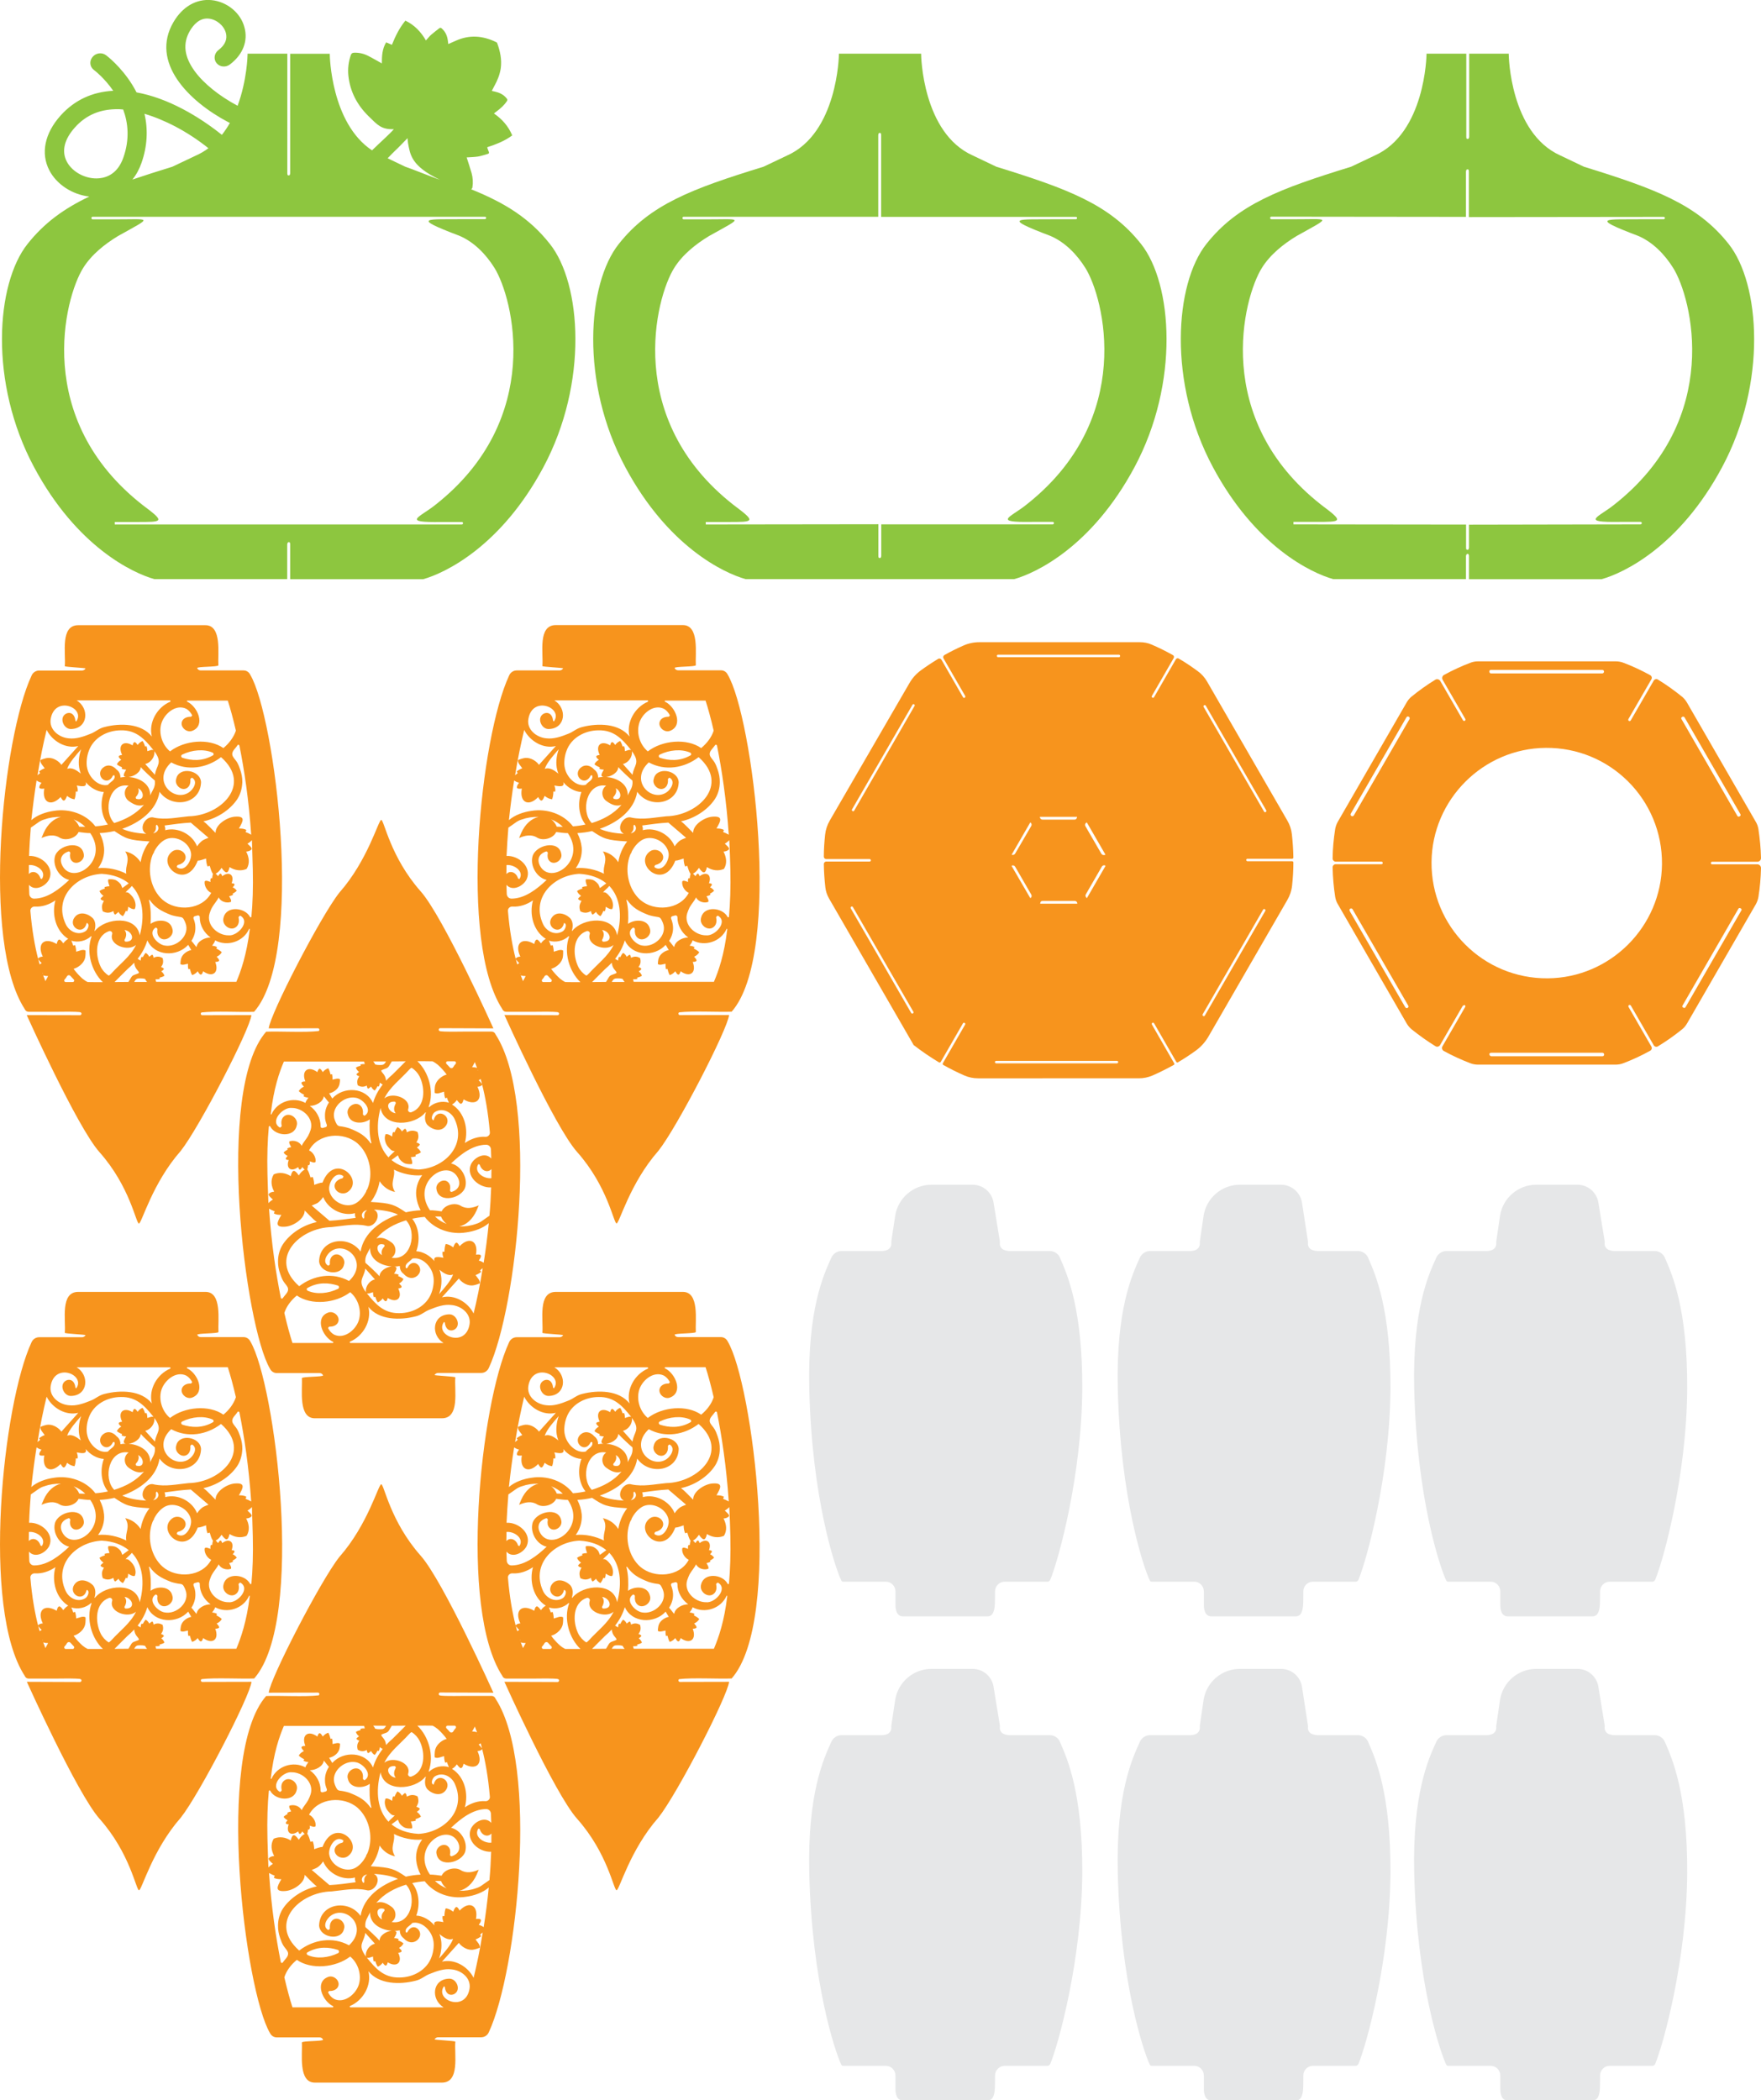 <?xml version="1.0" encoding="utf-8"?>
<!-- Generator: Adobe Illustrator 27.6.1, SVG Export Plug-In . SVG Version: 6.00 Build 0)  -->
<svg version="1.1" id="Paper_Pumpkin_Leaves" xmlns="http://www.w3.org/2000/svg" xmlns:xlink="http://www.w3.org/1999/xlink"
	 x="0px" y="0px" viewBox="0 0 1646.8 1963.9" style="enable-background:new 0 0 1646.8 1963.9;" xml:space="preserve">
<style type="text/css">
	.st0{fill:#E6E7E8;}
	.st1{fill:#F7941D;}
	.st2{fill:#8DC63F;}
</style>
<path id="DiffuserF_Cut" class="st0" d="M1500.5,1612.6c0.2,0.9,0.2,1.8,0.1,2.7c-0.2,2.5,1.2,4.9,3.5,6c1.7,0.8,4.3,1.2,5.5,1.2
	h37.7c4.1,0,7.9,2.4,9.6,6.2c0,0,0,0.1,0,0.1c6.9,15.6,21.2,48,20.9,122.4c-0.5,81.8-22.4,160.6-29.9,178.6
	c-0.5,1.1-1.5,1.9-2.6,1.9h-40.1c-4.9,0-8.9,4.1-8.9,9.1v3.9l-0.1,6.3c-0.2,13.1-5,13.1-7.5,13.1H1410c-6.1,0-7-6.7-7-10.8v-12.5
	c0-5-4-9.1-8.9-9.1h-40c-0.7,0-1.3-0.4-1.7-1.2c-5.7-11.8-27.6-76.9-29.9-179.4c-1.7-73.7,13.4-106.5,20.6-122.3
	c0-0.1,0.1-0.2,0.1-0.2c1.7-3.7,5.4-6.1,9.5-6.1h37.5c1.1,0,3.4-0.2,5.2-1c2.5-1.1,4-3.6,3.8-6.3c-0.1-0.7,0-1.5,0.1-2.2l3.4-23.2
	c2.5-16.8,16.9-29.3,34-29.3h38.4c10.2,0,18.7,7.7,19.8,17.8c0,0.2,0,0.4,0.1,0.6L1500.5,1612.6z"/>
<path id="DiffuserE_Cut" class="st0" d="M1223,1612.6c0.2,0.9,0.2,1.8,0.1,2.7c-0.2,2.5,1.2,4.9,3.5,6c1.7,0.8,4.3,1.2,5.5,1.2h37.7
	c4.1,0,7.9,2.4,9.6,6.2c0,0,0,0.1,0,0.1c6.9,15.6,21.2,48,20.9,122.4c-0.5,81.8-22.4,160.6-29.9,178.6c-0.5,1.1-1.5,1.9-2.6,1.9
	h-40.1c-4.9,0-8.9,4.1-8.9,9.1v3.9l-0.1,6.3c-0.2,13.1-5,13.1-7.5,13.1h-78.4c-6.1,0-7-6.7-7-10.8v-12.5c0-5-4-9.1-8.9-9.1h-40
	c-0.7,0-1.3-0.4-1.7-1.2c-5.7-11.8-27.6-76.9-29.9-179.4c-1.7-73.7,13.4-106.5,20.6-122.3c0-0.1,0.1-0.2,0.1-0.2
	c1.7-3.7,5.4-6.1,9.5-6.1h37.5c1.1,0,3.4-0.2,5.2-1c2.5-1.1,4-3.6,3.8-6.3c-0.1-0.7,0-1.5,0.1-2.2l3.4-23.2
	c2.5-16.8,16.9-29.3,34-29.3h38.4c10.2,0,18.7,7.7,19.8,17.8c0,0.2,0,0.4,0.1,0.6L1223,1612.6z"/>
<path id="DiffuserD_Cut" class="st0" d="M934.9,1612.6c0.2,0.9,0.2,1.8,0.1,2.7c-0.2,2.5,1.2,4.9,3.5,6c1.7,0.8,4.3,1.2,5.5,1.2
	h37.7c4.1,0,7.9,2.4,9.5,6.2c0,0,0,0.1,0,0.1c6.9,15.6,21.2,48,20.9,122.4c-0.5,81.8-22.4,160.6-29.9,178.6
	c-0.5,1.1-1.5,1.9-2.6,1.9h-40.1c-4.9,0-9,4.1-9,9.1v3.9l-0.1,6.3c-0.2,13.1-5,13.1-7.5,13.1h-78.5c-6.1,0-7-6.7-7-10.8v-12.5
	c0-5-4-9.1-9-9.1h-40c-0.7,0-1.3-0.4-1.7-1.2c-5.7-11.8-27.6-76.9-29.9-179.4c-1.7-73.7,13.4-106.5,20.6-122.3
	c0-0.1,0.1-0.2,0.1-0.2c1.7-3.7,5.4-6.1,9.5-6.1h37.5c1.1,0,3.4-0.2,5.2-1c2.5-1.1,4-3.6,3.8-6.3c-0.1-0.7,0-1.5,0.1-2.2l3.5-23.2
	c2.5-16.8,17-29.3,34-29.3h38.4c10.2,0,18.7,7.7,19.8,17.8c0,0.2,0,0.4,0.1,0.6L934.9,1612.6z"/>
<path id="DiffuserC_Cut" class="st0" d="M1500.5,1159.9c0.2,0.9,0.2,1.8,0.1,2.7c-0.2,2.5,1.2,4.9,3.5,6c1.7,0.8,4.3,1.2,5.5,1.2
	h37.7c4.1,0,7.9,2.4,9.6,6.2c0,0,0,0.1,0,0.1c6.9,15.6,21.2,48,20.9,122.4c-0.5,81.8-22.4,160.6-29.9,178.6
	c-0.5,1.1-1.5,1.9-2.6,1.9h-40.1c-4.9,0-8.9,4.1-8.9,9.1v3.9l-0.1,6.3c-0.2,13.1-5,13.1-7.5,13.1H1410c-6.1,0-7-6.7-7-10.8v-12.5
	c0-5-4-9.1-8.9-9.1h-40c-0.7,0-1.3-0.4-1.7-1.2c-5.7-11.8-27.6-76.9-29.9-179.4c-1.7-73.7,13.4-106.5,20.6-122.3
	c0-0.1,0.1-0.2,0.1-0.2c1.7-3.7,5.4-6.1,9.5-6.1h37.5c1.1,0,3.4-0.2,5.2-1c2.5-1.1,4-3.6,3.8-6.3c-0.1-0.7,0-1.5,0.1-2.2l3.4-23.2
	c2.5-16.8,16.9-29.3,34-29.3h38.4c10.2,0,18.7,7.7,19.8,17.8c0,0.2,0,0.4,0.1,0.6L1500.5,1159.9z"/>
<path id="DiffuserB_Cut" class="st0" d="M1223,1159.9c0.2,0.9,0.2,1.8,0.1,2.7c-0.2,2.5,1.2,4.9,3.5,6c1.7,0.8,4.3,1.2,5.5,1.2h37.7
	c4.1,0,7.9,2.4,9.6,6.2c0,0,0,0.1,0,0.1c6.9,15.6,21.2,48,20.9,122.4c-0.5,81.8-22.4,160.6-29.9,178.6c-0.5,1.1-1.5,1.9-2.6,1.9
	h-40.1c-4.9,0-8.9,4.1-8.9,9.1v3.9l-0.1,6.3c-0.2,13.1-5,13.1-7.5,13.1h-78.4c-6.1,0-7-6.7-7-10.8v-12.5c0-5-4-9.1-8.9-9.1h-40
	c-0.7,0-1.3-0.4-1.7-1.2c-5.7-11.8-27.6-76.9-29.9-179.4c-1.7-73.7,13.4-106.5,20.6-122.3c0-0.1,0.1-0.2,0.1-0.2
	c1.7-3.7,5.4-6.1,9.5-6.1h37.5c1.1,0,3.4-0.2,5.2-1c2.5-1.1,4-3.6,3.8-6.3c-0.1-0.7,0-1.5,0.1-2.2l3.4-23.2
	c2.5-16.8,16.9-29.3,34-29.3h38.4c10.2,0,18.7,7.7,19.8,17.8c0,0.2,0,0.4,0.1,0.6L1223,1159.9z"/>
<path id="DiffuserA_Cut" class="st0" d="M934.9,1159.9c0.2,0.9,0.2,1.8,0.1,2.7c-0.2,2.5,1.2,4.9,3.5,6c1.7,0.8,4.3,1.2,5.5,1.2
	h37.7c4.1,0,7.9,2.4,9.5,6.2c0,0,0,0.1,0,0.1c6.9,15.6,21.2,48,20.9,122.4c-0.5,81.8-22.4,160.6-29.9,178.6
	c-0.5,1.1-1.5,1.9-2.6,1.9h-40.1c-4.9,0-9,4.1-9,9.1v3.9l-0.1,6.3c-0.2,13.1-5,13.1-7.5,13.1h-78.5c-6.1,0-7-6.7-7-10.8v-12.5
	c0-5-4-9.1-9-9.1h-40c-0.7,0-1.3-0.4-1.7-1.2c-5.7-11.8-27.6-76.9-29.9-179.4c-1.7-73.7,13.4-106.5,20.6-122.3
	c0-0.1,0.1-0.2,0.1-0.2c1.7-3.7,5.4-6.1,9.5-6.1h37.5c1.1,0,3.4-0.2,5.2-1c2.5-1.1,4-3.6,3.8-6.3c-0.1-0.7,0-1.5,0.1-2.2l3.5-23.2
	c2.5-16.8,17-29.3,34-29.3h38.4c10.2,0,18.7,7.7,19.8,17.8c0,0.2,0,0.4,0.1,0.6L934.9,1159.9z"/>
<path id="BottomBase_Cut" class="st1" d="M1644.4,838.7c1.4-8.8,2.2-17.8,2.4-27c0-1.9-1.5-3.5-3.4-3.5h-42.3
	c-0.7,0-1.2-0.5-1.2-1.2v0c0-0.7,0.6-1.2,1.2-1.2h42.3c1.9,0,3.4-1.5,3.4-3.5c-0.2-9.2-1.1-18.2-2.4-27c-0.4-2.4-1.2-4.8-2.5-6.9
	L1577.6,657c-1.2-2.1-2.8-4-4.7-5.6c-7.2-5.8-14.7-11.2-22.6-16c-1.3-0.8-3-0.3-3.8,1l-21.5,37.2c-0.3,0.6-1.1,0.8-1.7,0.5
	c-0.6-0.3-0.8-1.1-0.5-1.7l21.5-37.2c0.8-1.3,0.3-3-1-3.8c-8.1-4.5-16.5-8.4-25.2-11.7c-2.3-0.9-4.8-1.3-7.2-1.3h-128.6
	c-2.5,0-4.9,0.4-7.2,1.3c-8.5,3.2-16.8,7.1-24.7,11.4c-1.7,0.9-2.2,3-1.3,4.6l21.2,36.6c0.3,0.6,0.1,1.4-0.5,1.7
	c-0.6,0.3-1.3,0.1-1.7-0.5l-21.2-36.7c-0.9-1.6-3.1-2.2-4.7-1.2c-7.7,4.7-15.1,10-22.1,15.7c-1.9,1.5-3.5,3.5-4.7,5.6l-64.3,111.4
	c-1.2,2.1-2.1,4.5-2.5,6.9c-1.4,9-2.3,18.1-2.4,27.5c0,1.6,1.3,3,2.9,3h42.8c0.7,0,1.2,0.6,1.2,1.2c0,0.7-0.6,1.2-1.2,1.2h-42.8
	c-1.6,0-2.9,1.3-2.9,3c0.2,9.3,1,18.5,2.4,27.5c0.4,2.4,1.2,4.8,2.5,6.9l64.3,111.4c1.2,2.1,2.8,4,4.7,5.6
	c7.1,5.7,14.5,11,22.3,15.8c1.5,0.9,3.4,0.4,4.3-1.1l20.9-36.2c0.4-0.7,1.3-1.2,2.1-1.2l0,0c0.6,0.3,0.8,1.1,0.5,1.7l-21.3,36.9
	c-0.9,1.5-0.3,3.4,1.2,4.3c8,4.4,16.3,8.2,24.9,11.5c2.3,0.9,4.8,1.3,7.2,1.3h128.6c2.5,0,4.9-0.4,7.2-1.3
	c8.7-3.3,17.1-7.2,25.2-11.7c1.4-0.8,1.9-2.5,1.1-3.9l-21.4-37.1c-0.3-0.6-0.1-1.4,0.5-1.7c0.6-0.3,1.3-0.1,1.7,0.5l21.4,37.1
	c0.8,1.4,2.6,1.8,3.9,1c7.9-4.8,15.4-10.1,22.6-15.9c1.9-1.5,3.5-3.5,4.7-5.6l64.3-111.4C1643.1,843.5,1644,841.1,1644.4,838.7z
	 M1392.8,627.7c0-0.7,0.6-1.3,1.3-1.3h104.2c0.7,0,1.4,0.4,1.6,1.1c0.4,1.1-0.5,2.2-1.5,2.2h-104c-0.9,0-1.6-0.7-1.6-1.6
	L1392.8,627.7L1392.8,627.7z M1315.9,942.6c-0.7,0.2-1.4-0.2-1.8-0.8l-51.9-89.9c-0.3-0.6-0.3-1.4,0.1-1.9c0.8-0.9,2.1-0.7,2.6,0.3
	l52,90C1317.5,941.1,1317.1,942.3,1315.9,942.6z M1318.1,672.4l-52,90c-0.3,0.6-1.1,1-1.8,0.8c-1.2-0.2-1.6-1.5-1.1-2.4l52-90
	c0.3-0.6,1.1-1,1.8-0.8C1318.1,670.3,1318.6,671.5,1318.1,672.4z M1498.5,987.7h-103.7c-1.1,0-2-0.9-2-2l0,0c0-0.6,0.3-1.3,1.9-1.3
	h0.3h103.4c0.7,0,1.4,0.4,1.6,1.1C1500.4,986.7,1499.6,987.7,1498.5,987.7z M1447.4,914.8c-60.3,0.5-109.2-48.4-108.7-108.7
	c0.5-58.5,48.3-106.3,106.8-106.8c60.3-0.5,109.2,48.4,108.7,108.7C1553.7,866.5,1505.9,914.3,1447.4,914.8z M1572.9,670.5l0.3-0.2
	c0.7-0.4,1.7-0.2,2.1,0.5l52.3,90.6c0.3,0.6,0.1,1.3-0.4,1.7l-0.7,0.4c-0.6,0.3-1.3,0.1-1.7-0.4l-52.3-90.6
	C1571.9,671.8,1572.2,670.9,1572.9,670.5z M1573.9,942.1c-0.7-0.4-0.9-1.2-0.5-1.8l52.3-90.6c0.3-0.6,1.1-0.8,1.7-0.5l0.6,0.3
	c0.6,0.3,0.8,1.1,0.5,1.7l-52.3,90.6c-0.4,0.7-1.2,0.9-1.8,0.5L1573.9,942.1z"/>
<path id="TopBase_Cut_00000016043015009056488390000014740177408573190532_" class="st1" d="M1208.3,828c0.8-7.2,1.2-14.3,1.2-21.5
	c0-0.7-0.5-1.2-1.2-1.2h-41.7c-0.7,0-1.2-0.5-1.2-1.2c0-0.6,0.5-1.1,1.2-1.1h41.7c0.7,0,1.2-0.5,1.2-1.2c-0.1-7.3-0.6-14.5-1.4-21.7
	c-0.5-4.6-2-9-4.3-12.9l-75-129.9c-2.2-3.8-5.1-7.1-8.7-9.7c-5.7-4.2-11.6-8.2-17.8-11.8c-0.9-0.6-2.2-0.2-2.7,0.7l-20.4,35.4
	c-0.3,0.6-1,0.8-1.6,0.4c-0.6-0.3-0.8-1-0.4-1.6l20.4-35.4c0.5-0.9,0.2-2.2-0.7-2.7c-6.6-3.7-13.2-7-20-9.9
	c-3.4-1.5-7.2-2.2-10.9-2.2H915.9c-5.3,0-10.5,1.1-15.3,3.3c-5.9,2.6-11.7,5.5-17.4,8.7c-1.1,0.6-1.5,2-0.9,3.1l20.3,35.2
	c0.3,0.5,0.1,1.2-0.4,1.6c-0.6,0.3-1.3,0.2-1.6-0.4l-20.2-35.1c-0.6-1.1-2-1.5-3.1-0.8c-5.5,3.3-10.9,6.9-16.1,10.7
	c-4.4,3.2-8,7.2-10.7,11.9L776,767.2c-2.4,4.1-3.9,8.6-4.4,13.3c-0.7,6.8-1.2,13.6-1.2,20.5c0,1.3,1,2.3,2.3,2.3h40.5
	c0.7,0,1.2,0.5,1.2,1.2c0,0.6-0.5,1.1-1.2,1.1h-40.5c-1.3,0-2.3,1.1-2.3,2.3c0.1,7.3,0.6,14.5,1.4,21.7c0.4,3.7,1.6,7.3,3.5,10.6
	l79.1,137c7.5,5.8,15.4,11.2,23.7,16.2c0.6,0.3,1.3,0.1,1.6-0.4l20.8-36.1c0.3-0.6,1-0.8,1.6-0.4s0.8,1,0.4,1.6l-20.8,36.1
	c-0.3,0.6-0.1,1.3,0.4,1.6c6.4,3.6,13,6.9,19.6,9.8c4.1,1.8,8.5,2.7,13,2.7H1065c4.4,0,8.7-0.9,12.7-2.6c6.8-3,13.4-6.3,19.9-9.9
	c0.6-0.3,0.8-1,0.4-1.6l-20.8-36.2c-0.3-0.5-0.1-1.2,0.4-1.6c0.6-0.3,1.3-0.2,1.6,0.4l20.8,36.1c0.3,0.6,1.1,0.8,1.6,0.4
	c5.8-3.4,11.4-7.1,16.9-11.1c4.5-3.3,8.3-7.5,11.2-12.3l74-128.1C1206.2,837.6,1207.8,832.9,1208.3,828z M853.7,947.6
	c-0.6,0.3-1.3,0.2-1.6-0.4l-56.5-97.8c-0.3-0.5-0.1-1.2,0.4-1.6c0.6-0.3,1.3-0.2,1.6,0.4l56.5,97.8
	C854.5,946.6,854.3,947.2,853.7,947.6z M855.2,660.2L798.8,758c-0.3,0.6-1,0.8-1.6,0.4s-0.8-1-0.4-1.6l56.5-97.8
	c0.3-0.6,1-0.8,1.6-0.4C855.4,659,855.6,659.7,855.2,660.2z M1044.5,994.3H931.6c-0.7,0-1.2-0.5-1.2-1.2c0-0.6,0.5-1.1,1.2-1.1
	h112.9c0.7,0,1.2,0.5,1.2,1.2C1045.6,993.8,1045.1,994.3,1044.5,994.3z M949.3,798.2c-0.5,0.8-1.4,1.3-2.3,1.2
	c-0.6-0.1-0.7,0-0.8-0.1l0,0c-0.1-0.1-0.1-0.3,0-0.4l17.1-29.6c0.1-0.2,0.3-0.2,0.4-0.2c0,0,0,0,0.1,0.1c0.9,0.8,1.2,2,0.6,3.1
	L949.3,798.2z M964.4,836.5c0.6,1.1,0.4,2.6-0.7,3.2l0,0l0,0c-0.1,0.1-0.3,0-0.4-0.2l-17.2-29.6c-0.1-0.2-0.1-0.4,0.1-0.4
	c0.1-0.1,0.3-0.1,0.4-0.2c1-0.3,2.2,0.2,2.7,1.1L964.4,836.5z M1004.9,766.4h-30c-1.2,0-2.2-0.9-2.4-2c0-0.2-0.1-0.3-0.1-0.3
	c0-0.1,0.2-0.3,0.3-0.3h34.2c0.2,0,0.4,0.1,0.3,0.3c0,0.1,0,0.2-0.2,0.6C1006.9,765.6,1006,766.4,1004.9,766.4z M1033.6,799.3
	c-0.1,0-0.2,0-0.9,0.2c-1,0.2-2.1-0.2-2.7-1.1l-15-25.9c-0.6-1.1-0.3-2.5,0.8-3.2c0.2-0.1,0.2-0.2,0.3-0.2c0.1-0.1,0.3,0,0.4,0.2
	l17.1,29.6C1033.8,799.1,1033.8,799.3,1033.6,799.3z M1033.7,809.9l-17.1,29.6c-0.1,0.2-0.3,0.2-0.4,0.2c-0.1,0-0.1-0.1-0.4-0.5
	c-0.8-0.8-0.9-2-0.4-2.9l15-26c0.6-1,1.9-1.5,3-1c0.2,0.1,0.2,0.1,0.3,0.1C1033.8,809.6,1033.8,809.8,1033.7,809.9z M1046.4,614.5
	h-113c-0.7,0-1.2-0.5-1.2-1.2c0-0.6,0.5-1.1,1.2-1.1h112.9c0.7,0,1.2,0.5,1.2,1.2C1047.5,614,1047,614.5,1046.4,614.5z M1126,659.5
	c0.6-0.3,1.3-0.2,1.6,0.4l56.5,97.8c0.3,0.5,0.1,1.2-0.4,1.6c-0.6,0.3-1.3,0.2-1.6-0.4l-56.5-97.8
	C1125.3,660.5,1125.4,659.8,1126,659.5z M1124.7,948.4l56.5-97.8c0.3-0.6,1-0.8,1.6-0.4c0.6,0.3,0.8,1,0.4,1.6l-56.5,97.8
	c-0.3,0.6-1,0.8-1.6,0.4C1124.6,949.7,1124.4,949,1124.7,948.4z M975,842.4h30c1.2,0,2.2,0.9,2.4,2c0,0.2,0.1,0.3,0.1,0.3
	c0,0.1-0.2,0.3-0.3,0.3H973c-0.2,0-0.4-0.1-0.3-0.3c0-0.1,0-0.2,0.2-0.6C972.9,843.2,973.9,842.4,975,842.4z"/>
<path id="PanelF_Cut" class="st1" d="M469.7,1567c0.6,1.6,2,2.6,3.7,2.6h19.4c1.9,0.2,28.3-0.6,29.3,0.6c1.3,0.6,0.7,2.6-0.7,2.6
	l-49.7-0.2c0,0,46.9,104.4,67.9,128c28.7,32.2,34.3,66.9,37,66.9c2.6,0,12.4-37.6,39.1-67.9c17.5-22,64.8-113.7,66.1-127l-46,0.1
	c-1.4,0-1.9-2-0.6-2.6c12.6-1.5,36.4-0.1,49-0.6c48-54.5,19.6-276.2-3.7-315.2c-1.2-2.4-3.6-4-6.2-4h-40c-1.8,0-2.8-0.9-3.4-2.1
	c-0.7-1.7,19.7-1,19.8-2.7c-0.7-10.3,3.7-37.8-12.4-37.5H519.9c-17.3-0.1-11.6,26.5-12.7,38.3c0,0.8,19.8,1.6,19.4,2.2
	c-0.7,1.1-1.9,1.9-3.3,1.9h-40.1c-3.1,0-6,1.9-7.2,4.9C449.5,1312.3,428.8,1504.2,469.7,1567z M483.7,1525.3
	c-0.4-1.5-0.9-3.1-1.3-4.8c1,1.3,1.9,2.5,3.2,3.6C484.9,1524.5,484.2,1524.9,483.7,1525.3z M486.4,1533.9c-0.1-0.2-0.1-0.4-0.2-0.6
	c0.1,0.1,0.3,0.1,0.4,0.2C486.5,1533.6,486.5,1533.8,486.4,1533.9z M489.5,1540.2c-0.2,0.3-0.3,0.6-0.4,0.9
	c-0.7-1.7-1.4-3.5-2.1-5.4c1.5,0.6,3.1,0.7,4.6,0.7C490.9,1537.6,490.2,1538.9,489.5,1540.2z M502.5,1502.1
	c-1.9-0.3-2.5,2.6-2.9,4.1c-11.5-6.8-18.8-0.4-13,11.8c-1.7,0.1-3.4,0.5-4.4,1.9c-2.9-11.3-5.6-25.8-7.2-44.6
	c-0.2-2.3,1.8-4.2,4.1-4.1c6.8,0.5,13.7-1.9,19.3-5.8c-3.6,13,0.3,28.7,12,36c-1.8,1-3.3,2.4-4.5,4.2
	C504.8,1504.3,503.9,1503,502.5,1502.1z M544,1416.1c-0.5-4.9-1.9-9.3-4.1-13.6c0,0,0,0,0,0c4.7-0.2,9.2-0.9,13.8-1.9
	c10.7,7.1,13.3,8.6,32.8,9.7c-4.4,5.7-7.2,12.5-8.3,19.4c-2.7-4.2-7.2-8.5-14.4-10.1c5.2,8.5-0.4,13.1,1,20.9
	c-7.8-3.9-17.5-6.1-26.4-5.2C542.5,1429.7,544.5,1422.9,544,1416.1z M590.9,1325.9c8.3,11.2,1.8,13,0.6,22.1l-9-10.1
	C587.3,1336.9,591.7,1331.5,590.9,1325.9z M611.4,1351.7c-2.1,5.9,5.5,12.5,10.7,8.2c1.9-1.6,2.8-4.3,2.5-7.6c0-0.4,0.4-1.2,1.6-1.6
	c5.8,3.4,1.2,11-2.9,13.7c-14.2,9.6-35.1-10.8-16.6-28c15.2,8.3,33.2,5.4,46.6-4.9c29.5,25.9-0.6,54.8-30.3,55.3
	c-10.7,1-21.4,3.5-32.1,1.3c-8.1-2.8-15.7,10.8-7.5,15.1c-7.6-0.5-15.8-1.6-22.5-4.7c15.8-5.6,32.1-16.8,35-34.6
	c11.3,16.1,38.2,11.8,38.8-9C634,1343.5,613.9,1340.1,611.4,1351.7z M617,1329.2c9-4.4,20.1-5.6,28.5-1.8c0.8,0.4,1.2,1.5,0.6,2.2
	c0,0.1-0.1,0.1-0.2,0.2c-10.1,5.9-20.3,5.1-28.7,2.4C615.8,1331.6,615.7,1329.8,617,1329.2z M643.5,1448.3c-1.6-0.4-4.3-2-5.5-0.5
	c-0.7,4,2.2,9,6.1,10.7c-8.5,16.1-32.4,17.8-45.4,6.5c-10.7-9.5-14.4-26-10.3-39.5l0,0c0.5-1.6,1.2-3.6,2.3-4.9l-0.2-0.2
	c2.2-4.5,5.5-8.7,9.8-11.3c9.4-5.5,23.1,1.6,24.9,12c1.2,6.6-5.5,18.8-13.2,13.4c-0.1-1.3,0.6-2,1-2.1c5.6-1.2,9.2-6.1,6-10.8
	c-2.4-3.5-7.8-4.4-11.2-1.9c-15.7,11.6,12.5,37.5,23.7,8.7c2.7-0.1,5.2-1.3,7.8-2.1c0,2.3,0.4,4.8,1.2,7c0.3,0.9,1.5-0.2,2.2-0.2
	c0.9,2.7,1.5,5.3,3.1,7.7c-0.6,1.3-0.5,2.6-0.8,4c-0.4-0.1-0.7-0.2-1-0.2C643.1,1445.8,643.3,1447.1,643.5,1448.3z M627.6,1482.5
	c-0.4-1,0.2-2.1,1.2-2.3c0.8-0.2,1.7-0.4,2.5-0.7c1.1-0.3,2.2,0.4,2.2,1.6c-0.1,7.5,4,14.7,10.1,19c-5.2,0-12.4,3.4-13.1,9
	c-1-0.9-3-3.9-4.8-5.8c2.5-3.8,3.9-8.3,3.7-12.8C629.3,1487.6,628.6,1485.1,627.6,1482.5z M595.6,1499.9c5,5.5,14.4-1,12.2-7.7
	c-2-9.2-14-9.4-20.5-4.7c0.4-6.9,0.4-15.1-1.5-22c-0.1-0.4,0.4-0.7,0.7-0.3c5,6.9,10,10.1,20,14v0c2.5,0.8,5.8,1.6,8.8,1.9
	c1.2,0.1,2.3,0.8,2.9,1.9c0.7,1.2,1.3,2.5,1.7,3.6c4.7,11.5-8.3,23.4-19.6,21.1c-6.6-1.1-16.3-11.5-8.2-16.8
	c1.3,0.4,1.7,1.2,1.6,1.7C593.4,1495.5,594,1498.1,595.6,1499.9z M592.4,1396.7c0.1-0.8-0.2-1.5,0.9-1.9c3.1,3.3,0.7,7.4-3.6,8
	C591.6,1401.5,592.8,1399,592.4,1396.7z M636.5,1409.2c-1.4,0.8-3.9,3.1-5.6,5.8c-4.5-11.2-18-18.3-29.8-15.1c0.2-1.4,0-2.9-0.6-4.4
	c8.1-1.1,16.4-2.3,24.5-2.7l16.6,14.2C641.6,1407,638.5,1408.1,636.5,1409.2z M567.5,1372.8c4.1,3,8.9,5.1,13.7,3.3
	c-7.3,8.6-17.1,13.7-27.8,17c-10.7-11-4.8-38.1,13.5-34.9C561.7,1361.7,562.3,1369.6,567.5,1372.8z M587,1365.5
	c-0.8-10-11.2-14.8-20.1-15.5c4.7-0.4,11.2-4.1,11.3-9.2c2.1,2.5,10.3,10.2,13.2,12.6c0.8,6.1-2.3,9-4.4,14
	C587.1,1366.8,587.1,1366.2,587,1365.5z M576.2,1361.8c-0.1-0.4-0.2-0.8-0.4-1.2c5.7,2.7,6.4,12.4-1.9,9.8c-0.6-0.9-0.4-1.6-0.2-1.8
	C575.7,1366.5,576.6,1364.1,576.2,1361.8z M587.6,1324.9c-1.1,0.3-2.2,0.7-3.2,1c0-1.4-0.2-3-0.7-4.4c-0.2-0.6-0.9,0.1-1.4,0.1
	c-0.6-1.8-1.2-3.6-2.4-5.2c-1.9,0.8-3.4,2-4.6,3.7c-2.1-3.1-3.7-4.1-4.7,0.4c-8.4-5.2-14.2-0.1-9.8,8.9c-4.6,0.6-3.7,2.1-0.8,4.6
	c-1.8,1-3.2,2.3-4.1,4.2c1.5,1.3,3.2,2.1,5,2.8c-0.2,0.4-0.3,0.8-0.5,1.2c1.4,0.8,2.9,0.9,4.3,0.9c-1.1,2-4.4,6.6-0.1,6.8
	c-1.8,0-3.6,0.2-5.3,0.5c0.1-2.9-1.2-5.7-3.5-7.3c-3.8-4.4-9-5.3-13.2-1.5c-7.3,7.3,4.5,17.9,9.7,7.1c0.1-0.3,1-0.5,1.5-0.2
	c1.3,4.4-3.9,5.8-6,8.8c-9,2-17.7-7-19.5-15.4c-1.3-4.9-0.3-11.7,1.4-16.2c4.3-12.4,17.2-19.4,30.1-19.4
	c14.5-0.3,22.3,8.4,30.4,18.5C589.2,1324.6,588.4,1324.7,587.6,1324.9z M541.7,1440.6c10.8,0.6,19.2,3.9,25.3,8.9l-6,4.4
	c0,0-0.7-1.9-1.3-3.2s-3.4-3.9-5.9-4.6c-2.3-0.7-5.7-0.4-5.7-0.4c-0.2,0.1-0.2,0.2-0.3,0.4c-0.2,1-0.1,2,0.2,2.9
	c0.3,1.1,0.7,2.1,1,3.2c-0.7,0.1-1.5,0.1-2.3,0.2c-0.7,0.1-1.4,0.3-2.1,0.5c-0.2,0.1-0.3,0.2-0.2,0.5c0.1,0.3,0.2,0.6,0.3,0.9
	c-1.8,0.6-3.6,1.3-5.1,2.4c0.8,1.9,2.1,3.3,3.8,4.5c-0.2,0.2-0.4,0.3-0.6,0.4c-0.8,0.6-1.5,1.2-2.1,2.1c-0.1,0.2-0.1,0.3,0,0.5
	c0.5,0.6,1.1,1,1.8,1.3c0.4,0.1,0.8,0.2,1.3,0.3c-0.2,0.3-0.3,0.7-0.5,1c-0.6,1.1-1.1,2.3-1.3,3.6c-0.2,1.8,0.1,3.5,0.7,5.2
	c0,0.1,0.1,0.2,0.2,0.2c2.7,1.3,5.5,1.6,8.3,0.3c0.5-0.2,1-0.4,1.5-0.7c0,0.3,0.1,0.5,0.1,0.7c0.1,1,0.5,1.8,1.2,2.5
	c0.2,0.2,0.3,0.2,0.5,0.1c0.5-0.4,1.1-0.8,1.7-1.3c0.4-0.3,0.7-0.7,1.1-1.2c1,1.8,2.4,3.2,4.2,4.1c1.2-1.5,2-3.2,2.8-5
	c0.4,0.2,0.8,0.3,1.2,0.5c0.8-1.4,0.9-2.9,0.9-4.3c1,0.5,1.9,1.1,2.9,1.6c0.9,0.4,1.8,0.7,2.8,0.6c0.3,0,0.5-0.1,0.6-0.5
	c0.5-1.4,0.7-2.8,0.5-4.3c-0.4-3.3-1.8-6-4.1-8.3c-1.8-1.8-2.6-2.8-5.2-2.7c0.8-0.9,2.7-2.6,4.5-4.3l1.4-1.6
	c10.3,10.8,12.3,28,7.3,46.2c-3.2-18.9-31.9-16.6-41.9-4.2c-0.2,0.2-0.5,0-0.4-0.2c1.2-3.9,1.1-8.4-1.4-11.4c-5-5-13.3-7.1-17.6-0.5
	c-5.7,8.8,8.7,17.2,11.7,4.7c3.4,1,0.9,6.9-1.6,8c-7.1,4.1-15.3-0.5-18.2-7.2C496.6,1462.8,517.7,1441.9,541.7,1440.6z M564,1494.7
	c-0.3-0.6-0.6-1.1-1-1.5c7.5,0.9,11,11.4,0.8,10.9c-0.9-0.7-0.9-1.5-0.7-1.8C564.7,1499.5,565,1496.8,564,1494.7z M514.6,1541.9
	h-6.5c-1.3,0-1.9-1.6-1-2.5c0.8-0.8,1.5-1.7,2-2.7c0.7-1.3,2.4-1.7,3.4-0.6c1,1.1,2,2.3,3.1,3.3
	C516.5,1540.4,515.8,1541.9,514.6,1541.9z M528.7,1541.9c-1.3-0.4-4.2-2.5-5.1-3.3c-2.8-2.5-6.1-6.1-8.2-9.1c3.5-0.8,9-4.4,10.6-9.6
	c0.9-3.1,0.6-7.6,0.6-7.6c-2.6-1.5-6,0.5-8.8,1.1c0-1.9-0.3-4-0.9-5.8c-0.3-0.8-1.2,0.1-1.8,0.2c-0.5-1.6-1.1-3.2-1.8-4.7
	c6.3,2,13.6,0.3,18.4-4.1c0.2-0.2,0.6,0,0.5,0.3c-5.2,14.4-0.1,32.4,10.6,42.6C542.8,1541.9,528.8,1541.9,528.7,1541.9z
	 M548.2,1535.7c-3-1.8-5.8-4.9-7.4-8.1c-5.6-11.4-5.2-28.8,7.7-33.4c1.8-0.6,3.6,1,3,2.8c-3.2,10,14.5,16.7,22.3,10.1
	c-5.2,10.7-15.1,17.8-22.9,26.5C550.5,1534,548.6,1536,548.2,1535.7z M569.3,1537.4l-2.6,4.3l-13,0.1c3.2-3.1,8.9-9.1,12.2-12.2
	c2.2-1.8,4.2-3.8,6.2-5.9c0.2,2.7,1.2,5,3,7c1.5,1.6,1.2,1.9,1.5,2.5c-0.6,0.6-2.2,1-5,2.1C570.7,1535.7,569.8,1536.5,569.3,1537.4z
	 M572.1,1541.7l0.8-1.3c0.6-1.1,1.8-1.9,3.1-1.9c2.5-0.2,6.2,0,6.5,0.8c0.1,0.2,0.2,0.5,0.3,0.7c0.2,0.4,0.7,1.1,1.3,1.8
	L572.1,1541.7z M667.6,1541.7h-29.3h-45.7c-0.2-0.8-0.4-1.6-0.6-2.4c0.6,0,1.3,0,2,0c0.6-0.1,1.2-0.2,1.8-0.3
	c0.2-0.1,0.3-0.2,0.2-0.4c-0.1-0.2-0.1-0.5-0.2-0.8c1.6-0.4,3.2-0.9,4.5-1.8c-0.6-1.7-1.6-3-3-4.1c0.2-0.1,0.4-0.2,0.5-0.3
	c0.7-0.5,1.4-1,1.9-1.7c0.1-0.1,0.1-0.3,0-0.4c-0.4-0.6-0.8-0.9-1.5-1.2c-0.3-0.1-0.7-0.2-1.1-0.4c0.2-0.3,0.3-0.6,0.5-0.8
	c0.6-0.9,1.1-1.9,1.3-3.1c0.3-1.5,0.1-3-0.3-4.5c0-0.1-0.1-0.1-0.1-0.2c-2.3-1.3-4.7-1.7-7.2-0.7c-0.4,0.2-0.9,0.3-1.3,0.5
	c0-0.2,0-0.4,0-0.6c-0.1-0.8-0.3-1.6-1-2.2c-0.1-0.1-0.3-0.1-0.4,0c-0.5,0.3-1,0.7-1.5,1c-0.3,0.3-0.6,0.6-1,0.9
	c-0.8-1.6-1.9-2.9-3.4-3.7c-1.2,1.2-1.9,2.6-2.7,4.1c-0.3-0.2-0.7-0.3-1-0.5c-0.8,1.1-0.9,2.4-1,3.7c-0.8-0.5-1.6-1.1-2.4-1.5
	c-0.1-0.1-0.3-0.1-0.4-0.2c4-5.1,7.2-10.9,9.1-17.3c6.7,14.9,27.7,15.8,38.2,4.2l2.9,4.9c-2.9,0.4-7.6,3-9.2,7c-1,2.4-1,6.1-1,6.1
	c2,1.4,4.9,0,7.2-0.3c-0.1,1.6,0,3.2,0.3,4.8c0.2,0.6,1,0,1.5,0c0.5,2,1,4,2.1,5.8c2.1-0.7,3.8-1.9,5.2-3.6c2,3.6,3.6,4.7,5,0
	c8.7,6.3,15.2,1.4,11.3-8.7c5-0.2,4.1-1.9,1.3-4.9c2-0.9,3.7-2.2,4.8-4.2c-1.5-1.5-3.2-2.5-5.1-3.5c0.2-0.4,0.5-0.8,0.7-1.2
	c-1.4-1-3-1.2-4.6-1.4c1-1.6,2.4-3.1,2.8-4.9c11.6,6.3,26.6,1,31.7-10.6c0.2-0.4,0.7-0.2,0.7,0.2
	C677.3,1516.3,671.9,1531.6,667.6,1541.7z M683,1436.5c0.4,17-0.2,31.7-1.3,44.2c-0.1,0.7-1,0.8-1.3,0.2
	c-4.7-9.1-22.1-10.6-24.7,0.5c-2.4,7.2,7.4,14.1,12.6,8.1c1.6-1.9,2.1-4.7,1.4-7.8c-0.1-0.4,0.2-1.4,1.6-1.9
	c10,5.7-2.8,19.4-11,18.4c-10.3,0.1-21-9.8-17.7-20.5c0.6-1.9,1.5-4,2.3-5.7c1.8-3.2,4.6-6.1,6-9.3c2,4.2,7.7,5.7,11.5,4.2
	c0.6-1.8-1-3.7-1.7-5.3c1.2-0.2,2.4-0.6,3.5-1.2c0.5-0.2-0.2-0.7-0.3-1.1c1.4-0.8,2.8-1.6,3.9-2.8c-0.9-1.4-2.2-2.4-3.8-3.2
	c2.2-2.2,2.7-3.7-1-3.8c2.9-7.7-2.2-11.6-8.8-6.6c-1.1-3.6-2.3-2.7-3.9,0c-0.8-0.9-1.3-1.8-2.3-2.3c2.5-1.3,4-3.1,5.6-5.5
	c3.5,5,5.9,6.5,7.5-0.7c4.8,3.1,10.6,4,15.9,1.7c3.2-5.1,2.3-11.1-0.4-16.2c2-0.2,3.8-0.6,5.1-2.2c0.8-1.3-2.9-4.2-3.9-5.2
	c1.6-0.9,3-2,4.2-3.3C682.4,1418.1,682.8,1427.2,683,1436.5z M668.7,1320.3c0.5-0.7,1.6-0.5,1.8,0.4c4.5,22.5,8.8,50.8,11,83.3
	c-1.7-1-3.5-1.8-5.3-2.5l0.8-1.9c-2.2-1.3-4.7-1.4-7-1.4c4-6.9,6.7-12-4.2-11c-7.1,0.7-17.8,7.4-17.6,15.1c-2.2-2-7.8-8.3-11.4-10.8
	c12.2-2.5,24.9-10.4,31.8-20.9c3-4.7,4.5-10.2,4.5-15.7c0.1-4.1-0.7-8-2-11.8c-0.8-2.3-1.6-4.5-2.8-6.6c-1.2-2.1-3-3.7-4.1-5.8
	c-1.2-2.4-0.2-4.5,1.3-6.4c0.7-0.9,1.6-1.8,2.3-2.8C668.1,1321.2,668.4,1320.8,668.7,1320.3z M620.9,1286.3c2.3,1.3,4.2,3.5,5.5,6
	c-0.3,0.9-0.9,1.4-1.3,1.4c-3.3-0.1-5.9,1.1-7.4,3.1c-3.8,5.5,3.3,12.5,9.1,9.9c12.3-4.9,5-22.4-4.9-27.2c-0.5-0.3-0.4-1.1,0.2-1.1
	h37.7c2.3,7,4.9,16.5,7.6,28.1c-2,6.3-6.5,12.1-11.7,16.3c-13.4-9.4-36.3-7.4-49.9,3.1c-7.2-6-10.5-16.2-8.4-25
	C599.5,1291.3,611,1281.4,620.9,1286.3z M494.1,1295.9c3.8-22.4,33-10.4,23.9,2.3c-0.5-0.2-0.8-0.6-0.8-0.8c-0.6-6-4.5-8.4-8.5-6.6
	c-7.3,3.6-2.5,15,4.7,14.5c15.7-0.6,17.1-19.4,5-26.8h87.1c0.7,0,0.9,1,0.3,1.3c-12.2,5.1-20.4,19.4-17.1,32.5
	c-9.8-12.4-29.4-12.7-44.2-8.9c-5.6,1.3-8.5,4.7-13.3,6.4c-6.4,2.6-13.4,5.1-20.2,4.2C501.8,1313.2,492.4,1305.9,494.1,1295.9z
	 M521.1,1343.5c0.2,1.1,0.6,2.2,1.1,3.4c-3.5-2.8-8.2-6.3-12.8-4.4c2-6,8.8-13.5,13.1-18.4C520.3,1330.2,519.5,1337.5,521.1,1343.5z
	 M490.2,1306c5.3,10.5,17.8,18,29.6,15.1l-15.8,17.6c-1.9-2.9-7.1-6.8-12.4-6.5c-3.2,0.2-7.2,2-7.2,2c-0.4,2.9,2.5,5.4,4,7.7
	c-1.8,0.7-3.6,1.6-5,2.8c-0.6,0.5,0.5,1.1,0.8,1.6c-0.9,0.7-1.7,1.4-2.5,2.1C484.2,1332.6,487.3,1318.3,490.2,1306z M480.8,1353.4
	c1.4,1,2.9,1.7,4.6,2.1c-2.9,4-3.3,6.3,2.6,5.5c-2.4,12.8,6.2,17.4,15.3,7.9c2.8,5.4,4.2,3.5,6-1.1c2.1,1.7,4.3,2.9,7,3.2
	c0.9-2.4,1.1-4.8,1.2-7.3l1.7,0.1c0.4-2.1-0.2-3.9-0.8-5.7c3.1,0.5,10.2,2.3,8.3-3.2c4.1,5.1,10.7,9,17,9.3
	c-3.6,9.9-2.8,21.9,3.8,30.4c-3.7,0.8-7.5,1.4-11.7,1.7c-8.9-11.7-24.6-16.8-38.7-14.5c-7.5,1-15.8,3.9-21.2,8.7
	C477.3,1377.6,478.9,1365.1,480.8,1353.4z M526.3,1396.7c-1.9,0-3.7,0-5.6-0.1c-1.3-3-3.1-5.3-5.3-6.8
	C519.4,1391.3,523.1,1393.5,526.3,1396.7z M475.4,1397.4c6.5-4.3,8.1-6.3,12.5-7.6c5-1.8,10.4-2.6,15.7-2.4
	c-6.2,1.3-12.5,6.4-16.3,15.2l-1.9,4.5c5.5-2.4,11.6-3.8,17-0.3c5.6,3.3,15.1,0.6,17.7-5.3c2.5,0.3,8.5,1.2,10.9,1
	c17.3,25.2-13.7,47.6-24.9,32.4c-4.5-6.4-3-13,4.9-15.3c1,0.4,1.4,1.2,1.3,1.5c-0.6,2.9-0.2,5.4,1.2,7.1c4.2,5.2,12.8-0.1,11.4-6.2
	c-2.3-13.7-24.4-8.3-27,2.6c-2.1,8.9,4.2,19.6,13.3,21.7c-8.9,8.4-20.2,17.4-32.8,17.5c-2.4,0-4.3-1.8-4.5-4.2
	c-0.1-2.8-0.2-5.7-0.3-8.7c5.7,6.5,15.7,1.2,18.9-5.2c5.2-11.5-7.6-22.5-18.8-21.8C474.1,1415.1,474.7,1406.2,475.4,1397.4z
	 M473.6,1436.1c0-1.2,0-2.4,0-3.6c6.8-0.8,16.8,5.6,12.2,13.1c-0.8,0-1.3-0.4-1.4-0.7c-1.7-5.4-7.2-7.8-10.9-3.9
	C473.6,1439.3,473.6,1437.7,473.6,1436.1z M619.6,1664.9l-2.3,18L619.6,1664.9z M625.2,1623l-2.3,18L625.2,1623z M628.8,1602.4
	l2.3-18L628.8,1602.4z M535.4,1664.9l2.3,18L535.4,1664.9z M532,1641l-2.3-18L532,1641z M526.4,1602.6l-2.3-18L526.4,1602.6z
	 M629.5,1237.2V1219V1237.2z M527.5,1237.2V1219V1237.2z"/>
<path id="PanelE_Cut" class="st1" d="M463.4,1588.4c-0.6-1.6-2-2.6-3.7-2.6h-19.4c-1.9-0.2-28.4,0.6-29.3-0.6
	c-1.3-0.6-0.7-2.6,0.7-2.6l49.7,0.2c0,0-47-104.4-67.9-128c-28.6-32.2-34.3-66.9-37-66.9c-2.6,0-12.4,37.6-39.1,67.9
	c-17.5,22-64.8,113.7-66.1,127l46-0.1c1.4,0,1.9,2,0.6,2.6c-12.6,1.5-36.4,0.1-49,0.6c-48,54.5-19.6,276.2,3.6,315.2
	c1.2,2.4,3.6,4,6.2,4h40c1.8,0,2.8,0.9,3.4,2.1c0.7,1.7-19.7,1-19.8,2.7c0.7,10.3-3.7,37.8,12.4,37.5h118.4
	c17.3,0.1,11.6-26.5,12.7-38.3c0-0.8-19.8-1.6-19.4-2.2c0.7-1.1,1.9-1.9,3.3-1.9H450c3.1,0,6-1.9,7.2-4.9
	C483.6,1843.1,504.3,1651.2,463.4,1588.4z M449.5,1630.1c0.4,1.5,0.9,3.1,1.3,4.8c-1-1.3-1.9-2.5-3.2-3.6
	C448.3,1630.9,448.9,1630.5,449.5,1630.1z M446.7,1621.5c0.1,0.2,0.1,0.4,0.2,0.6c-0.1-0.1-0.3-0.1-0.4-0.2
	C446.6,1621.8,446.7,1621.7,446.7,1621.5z M443.6,1615.3c0.1-0.3,0.3-0.6,0.4-0.9c0.7,1.7,1.4,3.5,2.1,5.4c-1.5-0.6-3.1-0.7-4.6-0.7
	C442.2,1617.8,443,1616.6,443.6,1615.3z M430.6,1653.3c1.9,0.3,2.5-2.6,2.9-4.1c11.5,6.8,18.8,0.4,13-11.8c1.7-0.1,3.4-0.5,4.4-1.9
	c2.9,11.3,5.6,25.8,7.2,44.6c0.2,2.3-1.8,4.2-4.1,4.1c-6.8-0.5-13.7,1.9-19.3,5.8c3.6-13-0.3-28.7-12-36c1.8-1,3.3-2.4,4.5-4.2
	C428.3,1651.1,429.2,1652.4,430.6,1653.3z M389.2,1739.3c0.5,4.9,1.9,9.3,4.1,13.6c0,0,0,0,0,0c-4.7,0.2-9.2,0.9-13.8,1.9
	c-10.7-7.1-13.3-8.6-32.8-9.7c4.4-5.7,7.2-12.5,8.3-19.4c2.7,4.2,7.2,8.5,14.4,10.1c-5.2-8.5,0.4-13.1-1-20.9
	c7.8,3.9,17.5,6.1,26.4,5.2C390.6,1725.7,388.6,1732.5,389.2,1739.3z M342.2,1829.5c-8.3-11.2-1.8-13-0.6-22.1l9,10.1
	C345.9,1818.5,341.4,1823.9,342.2,1829.5z M321.7,1803.7c2.1-5.9-5.5-12.5-10.7-8.2c-1.9,1.6-2.8,4.3-2.5,7.6c0,0.4-0.4,1.2-1.6,1.6
	c-5.9-3.4-1.2-11,2.9-13.7c14.2-9.6,35.1,10.8,16.6,28c-15.2-8.3-33.2-5.4-46.6,4.9c-29.5-25.9,0.6-54.8,30.3-55.3
	c10.7-1,21.4-3.5,32.1-1.3c8.1,2.8,15.6-10.8,7.5-15.1c7.6,0.5,15.8,1.6,22.5,4.7c-15.8,5.6-32.1,16.8-35,34.6
	c-11.4-16.1-38.2-11.8-38.8,9C299.1,1812,319.2,1815.3,321.7,1803.7z M316.2,1826.3c-9,4.4-20.1,5.6-28.5,1.8
	c-0.8-0.4-1.2-1.5-0.6-2.2c0-0.1,0.1-0.1,0.2-0.2c10.1-5.9,20.3-5.1,28.7-2.4C317.3,1823.8,317.4,1825.7,316.2,1826.3z
	 M289.6,1707.1c1.6,0.4,4.3,2,5.5,0.5c0.6-4-2.2-9-6.1-10.7c8.5-16.1,32.4-17.8,45.4-6.5c10.7,9.5,14.4,26,10.3,39.5l0,0
	c-0.5,1.6-1.2,3.6-2.3,4.9l0.2,0.2c-2.2,4.5-5.5,8.7-9.8,11.3c-9.4,5.5-23.1-1.6-24.9-12c-1.2-6.6,5.5-18.8,13.2-13.4
	c0.1,1.3-0.6,2-1,2.1c-5.6,1.2-9.2,6.1-6,10.8c2.4,3.5,7.8,4.4,11.2,1.9c15.7-11.6-12.5-37.5-23.7-8.7c-2.7,0.1-5.2,1.3-7.8,2.1
	c0-2.3-0.4-4.8-1.2-7c-0.3-0.9-1.5,0.2-2.2,0.2c-0.9-2.7-1.5-5.3-3.1-7.7c0.6-1.3,0.5-2.6,0.8-4c0.4,0.1,0.7,0.2,1,0.2
	C290,1709.6,289.8,1708.3,289.6,1707.1z M305.6,1672.9c0.4,1-0.2,2.1-1.2,2.3c-0.8,0.2-1.7,0.4-2.5,0.7c-1.1,0.3-2.2-0.4-2.1-1.6
	c0.1-7.5-4-14.7-10.1-19c5.2,0,12.4-3.4,13.1-9c1,0.9,3,3.9,4.8,5.8c-2.5,3.8-3.9,8.3-3.7,12.8
	C303.8,1667.8,304.6,1670.4,305.6,1672.9z M337.5,1655.6c-5-5.5-14.4,1-12.2,7.7c2,9.2,14,9.4,20.5,4.7c-0.4,6.9-0.4,15.1,1.5,22
	c0.1,0.4-0.4,0.7-0.7,0.3c-5-6.9-10-10.1-20-14v0c-2.5-0.8-5.8-1.6-8.8-1.9c-1.2-0.1-2.3-0.8-2.9-1.9c-0.7-1.2-1.3-2.5-1.7-3.6
	c-4.7-11.5,8.3-23.4,19.6-21.1c6.6,1.1,16.3,11.5,8.2,16.8c-1.3-0.4-1.7-1.2-1.6-1.7C339.7,1659.9,339.1,1657.3,337.5,1655.6z
	 M340.7,1758.8c-0.1,0.8,0.2,1.5-0.9,1.9c-3.1-3.3-0.7-7.4,3.6-8C341.5,1754,340.3,1756.4,340.7,1758.8z M296.6,1746.3
	c1.4-0.8,3.9-3.1,5.6-5.8c4.5,11.2,18,18.3,29.8,15.1c-0.2,1.4,0,2.9,0.6,4.4c-8.1,1.1-16.4,2.3-24.5,2.7l-16.6-14.2
	C291.5,1748.5,294.6,1747.4,296.6,1746.3z M365.6,1782.6c-4.1-3-8.9-5.1-13.7-3.3c7.3-8.6,17.1-13.7,27.8-17
	c10.7,11,4.8,38.1-13.5,34.9C371.4,1793.8,370.8,1785.8,365.6,1782.6z M346.1,1789.9c0.8,10,11.2,14.8,20.1,15.5
	c-4.7,0.4-11.1,4.1-11.3,9.2c-2.1-2.5-10.3-10.2-13.2-12.6c-0.8-6.1,2.3-9,4.4-14C346,1788.6,346,1789.3,346.1,1789.9z
	 M356.9,1793.6c0.1,0.4,0.2,0.8,0.4,1.2c-5.7-2.7-6.4-12.4,1.9-9.8c0.6,0.9,0.4,1.6,0.2,1.8C357.4,1788.9,356.5,1791.3,356.9,1793.6
	z M345.6,1830.5c1.1-0.3,2.2-0.7,3.2-1c0,1.4,0.2,3,0.7,4.4c0.2,0.6,0.9-0.1,1.4-0.1c0.6,1.8,1.2,3.6,2.4,5.2c1.9-0.8,3.4-2,4.6-3.7
	c2.1,3.1,3.6,4.1,4.7-0.4c8.4,5.2,14.2,0.1,9.8-8.9c4.6-0.6,3.6-2.1,0.8-4.6c1.8-1,3.2-2.3,4.1-4.2c-1.5-1.3-3.2-2.1-5-2.8
	c0.2-0.4,0.4-0.8,0.5-1.2c-1.4-0.8-2.9-0.9-4.3-0.9c1.1-2,4.4-6.6,0.1-6.8c1.8,0,3.6-0.2,5.3-0.5c-0.1,2.9,1.2,5.7,3.5,7.3
	c3.8,4.4,9,5.3,13.2,1.5c7.3-7.3-4.5-17.9-9.6-7.1c-0.1,0.3-1,0.5-1.5,0.2c-1.3-4.4,3.9-5.8,6-8.8c9-2,17.7,7,19.5,15.4
	c1.3,4.9,0.3,11.7-1.4,16.2c-4.3,12.4-17.2,19.4-30.1,19.4c-14.5,0.3-22.3-8.4-30.4-18.5C343.9,1830.8,344.7,1830.8,345.6,1830.5z
	 M391.4,1714.8c-10.8-0.6-19.2-3.9-25.3-8.9l6-4.4c0,0,0.7,1.9,1.4,3.2s3.4,3.9,5.9,4.6c2.3,0.7,5.7,0.4,5.7,0.4
	c0.2-0.1,0.2-0.2,0.3-0.4c0.2-1,0.1-2-0.2-2.9c-0.3-1.1-0.7-2.1-1-3.2c0.7-0.1,1.5-0.1,2.3-0.2c0.7-0.1,1.4-0.3,2.1-0.5
	c0.2-0.1,0.3-0.2,0.2-0.5c-0.1-0.3-0.2-0.6-0.3-0.9c1.8-0.6,3.6-1.3,5.1-2.4c-0.8-1.9-2.1-3.3-3.8-4.5c0.2-0.2,0.4-0.3,0.6-0.4
	c0.8-0.6,1.5-1.2,2.1-2.1c0.1-0.2,0.1-0.3,0-0.5c-0.5-0.6-1.1-1-1.8-1.3c-0.4-0.1-0.8-0.2-1.3-0.3c0.2-0.3,0.4-0.7,0.5-1
	c0.6-1.1,1.1-2.3,1.3-3.6c0.2-1.8-0.1-3.5-0.7-5.2c0-0.1-0.1-0.2-0.2-0.2c-2.7-1.3-5.5-1.6-8.4-0.3c-0.5,0.2-1,0.4-1.5,0.7
	c0-0.3-0.1-0.5-0.1-0.7c-0.1-1-0.5-1.8-1.2-2.5c-0.2-0.2-0.3-0.2-0.5-0.1c-0.5,0.4-1.1,0.8-1.6,1.3c-0.4,0.3-0.7,0.7-1.1,1.2
	c-1-1.8-2.4-3.2-4.2-4.1c-1.2,1.5-2,3.2-2.8,5c-0.4-0.2-0.8-0.3-1.2-0.5c-0.8,1.4-0.9,2.9-0.9,4.3c-1-0.5-1.9-1.1-2.9-1.6
	c-0.9-0.4-1.8-0.7-2.9-0.6c-0.3,0-0.5,0.1-0.6,0.5c-0.5,1.4-0.7,2.8-0.5,4.3c0.4,3.3,1.8,6,4.1,8.3c1.8,1.8,2.6,2.8,5.2,2.7
	c-0.8,0.9-2.7,2.6-4.5,4.3l-1.4,1.6c-10.3-10.8-12.3-28-7.4-46.2c3.2,18.9,31.9,16.6,41.9,4.2c0.2-0.2,0.5,0,0.4,0.2
	c-1.2,3.9-1.1,8.4,1.4,11.4c5,5,13.3,7.1,17.6,0.5c5.7-8.8-8.7-17.2-11.7-4.7c-3.4-1-0.9-6.9,1.6-8c7.1-4.1,15.3,0.5,18.2,7.2
	C436.5,1692.6,415.4,1713.5,391.4,1714.8z M369.1,1660.8c0.3,0.6,0.6,1.1,1,1.5c-7.5-0.9-11-11.4-0.8-10.9c0.9,0.7,0.9,1.5,0.7,1.8
	C368.5,1655.9,368.1,1658.6,369.1,1660.8z M418.5,1613.6h6.5c1.3,0,1.9,1.6,1,2.5c-0.8,0.8-1.5,1.7-2,2.7c-0.6,1.3-2.4,1.7-3.4,0.6
	c-1-1.1-2-2.3-3.1-3.3C416.7,1615.1,417.3,1613.6,418.5,1613.6z M404.4,1613.6c1.3,0.4,4.1,2.5,5.1,3.3c2.8,2.5,6.1,6.1,8.2,9.1
	c-3.5,0.8-9,4.4-10.6,9.6c-0.9,3.1-0.6,7.6-0.6,7.6c2.6,1.5,6-0.5,8.8-1.1c0,1.9,0.3,4,0.9,5.8c0.3,0.8,1.2-0.1,1.8-0.2
	c0.5,1.6,1.1,3.2,1.8,4.7c-6.3-2-13.6-0.3-18.4,4.1c-0.2,0.2-0.6,0-0.5-0.3c5.2-14.4,0.1-32.4-10.6-42.6
	C390.3,1613.5,404.3,1613.5,404.4,1613.6z M385,1619.7c3,1.8,5.8,4.9,7.4,8.1c5.6,11.4,5.2,28.8-7.7,33.4c-1.8,0.6-3.6-1-3-2.8
	c3.2-10-14.5-16.7-22.3-10.1c5.2-10.7,15.1-17.8,22.9-26.5C382.7,1621.4,384.5,1619.4,385,1619.7z M363.8,1618l2.6-4.3l13-0.1
	c-3.2,3.1-8.9,9.1-12.2,12.2c-2.2,1.8-4.2,3.8-6.2,5.9c-0.2-2.7-1.2-5-3-7c-1.5-1.6-1.2-1.9-1.5-2.5c0.6-0.6,2.2-1,5-2.1
	C362.4,1619.7,363.3,1618.9,363.8,1618z M361,1613.7l-0.8,1.3c-0.6,1.1-1.8,1.9-3.1,1.9c-2.5,0.2-6.2,0-6.5-0.8
	c-0.1-0.2-0.2-0.5-0.3-0.7c-0.2-0.4-0.7-1.1-1.3-1.8L361,1613.7z M265.5,1613.8h29.3h45.7c0.2,0.8,0.4,1.6,0.6,2.4c-0.6,0-1.3,0-2,0
	c-0.6,0.1-1.2,0.2-1.8,0.3c-0.2,0.1-0.3,0.2-0.2,0.4c0.1,0.2,0.1,0.5,0.2,0.8c-1.6,0.4-3.2,0.9-4.5,1.8c0.6,1.7,1.6,3,3,4.1
	c-0.2,0.1-0.4,0.2-0.5,0.3c-0.7,0.5-1.4,1-1.9,1.7c-0.1,0.1-0.1,0.3,0,0.4c0.4,0.6,0.9,0.9,1.5,1.2c0.3,0.1,0.7,0.2,1.1,0.4
	c-0.2,0.3-0.3,0.6-0.5,0.8c-0.6,0.9-1.1,1.9-1.3,3.1c-0.3,1.5-0.1,3,0.3,4.5c0,0.1,0.1,0.1,0.1,0.2c2.3,1.3,4.7,1.7,7.2,0.7
	c0.4-0.2,0.9-0.3,1.3-0.5c0,0.2,0,0.4,0,0.6c0.1,0.8,0.3,1.6,1,2.2c0.1,0.1,0.3,0.1,0.4,0c0.5-0.3,1-0.7,1.5-1
	c0.3-0.3,0.6-0.6,1-0.9c0.8,1.6,1.9,2.9,3.4,3.7c1.1-1.2,1.9-2.6,2.7-4.1c0.3,0.2,0.7,0.3,1,0.5c0.8-1.1,0.9-2.4,1-3.7
	c0.8,0.5,1.6,1.1,2.4,1.5c0.1,0.1,0.3,0.1,0.4,0.2c-4,5.1-7.2,10.9-9.1,17.3c-6.7-14.9-27.7-15.8-38.1-4.2l-2.9-4.9
	c2.9-0.4,7.6-3,9.2-7c1-2.4,1-6.1,1-6.1c-2-1.4-4.9,0-7.1,0.3c0.1-1.6,0-3.2-0.3-4.8c-0.2-0.6-1,0-1.5,0c-0.5-2-1-4-2.1-5.8
	c-2.1,0.7-3.8,1.9-5.2,3.6c-2-3.6-3.6-4.7-5,0c-8.7-6.3-15.2-1.4-11.3,8.7c-5,0.2-4.1,1.9-1.3,4.9c-2,0.9-3.7,2.2-4.8,4.2
	c1.5,1.5,3.2,2.5,5.1,3.5c-0.2,0.4-0.5,0.8-0.7,1.2c1.4,1,3,1.2,4.6,1.4c-1,1.6-2.4,3.1-2.8,4.9c-11.6-6.3-26.6-1-31.7,10.6
	c-0.2,0.4-0.7,0.2-0.7-0.2C255.9,1639.1,261.2,1623.8,265.5,1613.8z M250.1,1718.9c-0.4-17,0.1-31.7,1.3-44.2c0.1-0.7,1-0.8,1.3-0.2
	c4.7,9.1,22.1,10.6,24.7-0.5c2.4-7.2-7.4-14.1-12.6-8.1c-1.6,1.9-2.1,4.7-1.4,7.8c0.1,0.4-0.2,1.4-1.6,1.9c-10-5.7,2.8-19.4,11-18.4
	c10.3-0.1,21,9.8,17.7,20.5c-0.6,1.9-1.5,4-2.4,5.7c-1.8,3.2-4.6,6.1-6,9.3c-2-4.2-7.7-5.7-11.5-4.2c-0.6,1.8,1,3.7,1.7,5.3
	c-1.2,0.2-2.4,0.6-3.5,1.2c-0.5,0.2,0.2,0.7,0.3,1.1c-1.4,0.8-2.8,1.6-3.9,2.8c0.9,1.4,2.2,2.4,3.8,3.2c-2.2,2.2-2.7,3.7,1,3.8
	c-2.9,7.7,2.2,11.6,8.8,6.6c1.1,3.6,2.3,2.7,3.9,0c0.8,0.9,1.3,1.8,2.3,2.3c-2.5,1.3-4,3.1-5.6,5.5c-3.5-5-5.9-6.5-7.5,0.7
	c-4.8-3.1-10.6-4-15.9-1.7c-3.2,5.1-2.4,11.1,0.4,16.2c-2,0.2-3.8,0.6-5.1,2.2c-0.8,1.3,2.9,4.2,3.9,5.2c-1.6,0.9-3,2-4.2,3.3
	C250.7,1737.3,250.3,1728.2,250.1,1718.9z M264.4,1835.1c-0.5,0.7-1.6,0.5-1.8-0.4c-4.5-22.5-8.8-50.8-11-83.3
	c1.7,1,3.5,1.8,5.3,2.5l-0.8,1.9c2.2,1.3,4.6,1.4,7,1.4c-4,6.9-6.7,12,4.2,11c7.1-0.7,17.8-7.4,17.6-15.1c2.2,2,7.8,8.3,11.4,10.8
	c-12.2,2.5-24.9,10.4-31.8,20.9c-3,4.7-4.5,10.2-4.5,15.7c-0.1,4.1,0.7,8,2,11.8c0.8,2.3,1.6,4.5,2.8,6.6s3,3.7,4.1,5.8
	c1.2,2.4,0.2,4.5-1.3,6.4c-0.7,0.9-1.6,1.8-2.3,2.8C265,1834.3,264.7,1834.7,264.4,1835.1z M312.3,1869.1c-2.3-1.3-4.2-3.5-5.5-6
	c0.3-0.9,0.9-1.4,1.4-1.4c3.3,0.1,5.9-1.1,7.4-3.1c3.8-5.5-3.3-12.5-9.1-9.9c-12.3,4.9-5,22.4,4.9,27.2c0.5,0.3,0.4,1.1-0.2,1.1
	h-37.7c-2.3-7-4.9-16.5-7.6-28.1c2-6.3,6.5-12.1,11.7-16.3c13.4,9.4,36.3,7.4,49.9-3.1c7.2,6,10.5,16.2,8.4,25
	C333.7,1864.1,322.1,1874,312.3,1869.1z M439.1,1859.6c-3.8,22.4-33,10.4-23.9-2.3c0.5,0.2,0.8,0.6,0.8,0.8c0.6,6,4.5,8.4,8.5,6.6
	c7.3-3.6,2.5-15-4.7-14.5c-15.7,0.6-17.1,19.4-5,26.8h-87.1c-0.7,0-0.9-1-0.3-1.3c12.2-5.1,20.4-19.4,17.1-32.5
	c9.8,12.4,29.4,12.7,44.2,8.9c5.6-1.3,8.5-4.7,13.3-6.4c6.4-2.6,13.4-5.1,20.2-4.2C431.4,1842.3,440.7,1849.5,439.1,1859.6z
	 M412,1811.9c-0.2-1.1-0.6-2.2-1.1-3.4c3.5,2.8,8.2,6.3,12.8,4.4c-2,6-8.8,13.5-13.1,18.4C412.8,1825.3,413.6,1817.9,412,1811.9z
	 M442.9,1849.4c-5.3-10.5-17.8-18-29.6-15.1l15.8-17.6c1.9,2.9,7.1,6.8,12.4,6.5c3.2-0.2,7.2-2,7.2-2c0.4-2.9-2.5-5.4-4-7.7
	c1.8-0.7,3.6-1.6,5-2.8c0.6-0.5-0.5-1.1-0.8-1.6c0.9-0.7,1.7-1.4,2.5-2.1C448.9,1822.8,445.9,1837.2,442.9,1849.4z M452.3,1802
	c-1.4-1-2.9-1.7-4.6-2.1c2.9-4,3.3-6.3-2.6-5.5c2.4-12.8-6.2-17.4-15.3-7.9c-2.8-5.4-4.2-3.5-6,1.1c-2.1-1.7-4.3-2.9-7-3.2
	c-0.9,2.4-1.1,4.8-1.2,7.3l-1.7-0.1c-0.4,2.1,0.2,3.9,0.8,5.7c-3.1-0.5-10.2-2.3-8.4,3.2c-4.1-5.1-10.7-9-17-9.3
	c3.6-9.9,2.8-21.9-3.8-30.4c3.7-0.8,7.5-1.4,11.7-1.7c8.9,11.7,24.6,16.8,38.7,14.5c7.5-1,15.8-3.9,21.2-8.7
	C455.8,1777.8,454.2,1790.3,452.3,1802z M406.8,1758.8c1.9,0,3.7,0,5.6,0.1c1.3,3,3.1,5.3,5.3,6.8
	C413.7,1764.2,410,1761.9,406.8,1758.8z M457.7,1758c-6.5,4.3-8.1,6.3-12.5,7.6c-5,1.8-10.4,2.6-15.7,2.4
	c6.2-1.3,12.5-6.4,16.3-15.2l1.9-4.5c-5.5,2.4-11.6,3.8-17,0.3c-5.6-3.3-15.1-0.6-17.7,5.3c-2.5-0.3-8.5-1.2-10.9-1
	c-17.3-25.2,13.7-47.6,24.9-32.4c4.5,6.4,3,13-4.9,15.3c-1-0.4-1.4-1.2-1.3-1.5c0.6-2.9,0.2-5.4-1.2-7.1c-4.2-5.2-12.8,0.1-11.4,6.2
	c2.3,13.7,24.4,8.3,27-2.6c2.1-8.9-4.2-19.6-13.4-21.7c8.9-8.4,20.2-17.4,32.8-17.5c2.4,0,4.3,1.8,4.5,4.2c0.1,2.8,0.2,5.7,0.3,8.7
	c-5.7-6.5-15.7-1.2-18.9,5.2c-5.2,11.5,7.6,22.5,18.8,21.8C459,1740.4,458.5,1749.3,457.7,1758z M459.5,1719.4c0,1.2,0,2.4,0,3.6
	c-6.8,0.8-16.9-5.6-12.2-13.1c0.8,0,1.3,0.4,1.4,0.7c1.7,5.4,7.1,7.8,10.9,3.9C459.5,1716.1,459.5,1717.7,459.5,1719.4z
	 M313.5,1490.6l2.4-18L313.5,1490.6z M307.9,1532.5l2.4-18L307.9,1532.5z M304.3,1553l-2.4,18L304.3,1553z M397.7,1490.6l-2.4-18
	L397.7,1490.6z M401.1,1514.4l2.4,18L401.1,1514.4z M406.7,1552.9l2.4,18L406.7,1552.9z M303.7,1918.2v18.2V1918.2z M405.6,1918.2
	v18.2V1918.2z"/>
<path id="PanelD_Cut" class="st1" d="M23.1,1567c0.6,1.6,2,2.6,3.7,2.6h19.4c1.9,0.2,28.4-0.6,29.3,0.6c1.3,0.6,0.7,2.6-0.7,2.6
	l-49.7-0.2c0,0,47,104.4,67.9,128c28.7,32.2,34.3,66.9,37,66.9c2.6,0,12.4-37.6,39.1-67.9c17.4-22,64.8-113.7,66.1-127l-46,0.1
	c-1.4,0-1.9-2-0.6-2.6c12.6-1.5,36.4-0.1,49.1-0.6c48-54.5,19.6-276.2-3.6-315.2c-1.2-2.4-3.6-4-6.2-4h-40c-1.8,0-2.8-0.9-3.4-2.1
	c-0.7-1.7,19.7-1,19.8-2.7c-0.7-10.3,3.7-37.8-12.4-37.5H73.3c-17.3-0.1-11.6,26.5-12.7,38.3c0,0.8,19.8,1.6,19.4,2.2
	c-0.7,1.1-1.9,1.9-3.3,1.9H36.6c-3.1,0-6,1.9-7.2,4.9C2.9,1312.3-17.8,1504.2,23.1,1567z M37.1,1525.3c-0.4-1.5-0.9-3.1-1.3-4.8
	c1,1.3,1.9,2.5,3.2,3.6C38.2,1524.5,37.6,1524.9,37.1,1525.3z M39.8,1533.9c-0.1-0.2-0.1-0.4-0.2-0.6c0.1,0.1,0.3,0.1,0.4,0.2
	C39.9,1533.6,39.9,1533.8,39.8,1533.9z M42.9,1540.2c-0.2,0.3-0.3,0.6-0.4,0.9c-0.7-1.7-1.4-3.5-2.1-5.4c1.5,0.6,3.1,0.7,4.6,0.7
	C44.3,1537.6,43.6,1538.9,42.9,1540.2z M55.9,1502.1c-1.9-0.3-2.5,2.6-2.9,4.1c-11.5-6.8-18.8-0.4-13,11.8c-1.7,0.1-3.4,0.5-4.4,1.9
	c-2.9-11.3-5.6-25.8-7.2-44.6c-0.2-2.3,1.8-4.2,4.1-4.1c6.8,0.5,13.7-1.9,19.3-5.8c-3.6,13,0.3,28.7,12,36c-1.8,1-3.3,2.4-4.6,4.2
	C58.2,1504.3,57.3,1503,55.9,1502.1z M97.3,1416.1c-0.5-4.9-1.9-9.3-4.1-13.6c0,0,0,0,0,0c4.7-0.2,9.2-0.9,13.8-1.9
	c10.7,7.1,13.3,8.6,32.8,9.7c-4.4,5.7-7.2,12.5-8.3,19.4c-2.7-4.2-7.2-8.5-14.4-10.1c5.2,8.5-0.4,13.1,1,20.9
	c-7.8-3.9-17.4-6.1-26.4-5.2C95.9,1429.7,97.9,1422.9,97.3,1416.1z M144.3,1325.9c8.3,11.2,1.8,13,0.6,22.1l-9.1-10.1
	C140.6,1336.9,145.1,1331.5,144.3,1325.9z M164.8,1351.7c-2.1,5.9,5.5,12.5,10.7,8.2c1.9-1.6,2.8-4.3,2.5-7.6c0-0.4,0.4-1.2,1.6-1.6
	c5.9,3.4,1.2,11-2.9,13.7c-14.2,9.6-35.1-10.8-16.6-28c15.2,8.3,33.2,5.4,46.6-4.9c29.5,25.9-0.6,54.8-30.3,55.3
	c-10.7,1-21.4,3.5-32.1,1.3c-8.1-2.8-15.6,10.8-7.5,15.1c-7.6-0.5-15.8-1.6-22.5-4.7c15.8-5.6,32.1-16.8,34.9-34.6
	c11.4,16.1,38.2,11.8,38.8-9C187.4,1343.5,167.3,1340.1,164.8,1351.7z M170.4,1329.2c9-4.4,20.1-5.6,28.5-1.8
	c0.8,0.4,1.2,1.5,0.6,2.2c-0.1,0.1-0.1,0.1-0.2,0.2c-10.1,5.9-20.3,5.1-28.7,2.4C169.2,1331.6,169.1,1329.8,170.4,1329.2z
	 M196.9,1448.3c-1.6-0.4-4.3-2-5.5-0.5c-0.6,4,2.2,9,6.1,10.7c-8.5,16.1-32.4,17.8-45.4,6.5c-10.7-9.5-14.4-26-10.3-39.5l0,0
	c0.5-1.6,1.2-3.6,2.3-4.9l-0.2-0.2c2.2-4.5,5.5-8.7,9.8-11.3c9.4-5.5,23.1,1.6,24.9,12c1.2,6.6-5.6,18.8-13.2,13.4
	c-0.1-1.3,0.6-2,1-2.1c5.6-1.2,9.2-6.1,6-10.8c-2.4-3.5-7.8-4.4-11.2-1.9c-15.7,11.6,12.5,37.5,23.7,8.7c2.7-0.1,5.2-1.3,7.8-2.1
	c0.1,2.3,0.4,4.8,1.2,7c0.3,0.9,1.5-0.2,2.2-0.2c0.9,2.7,1.4,5.3,3.1,7.7c-0.6,1.3-0.5,2.6-0.8,4c-0.4-0.1-0.7-0.2-1.1-0.2
	C196.5,1445.8,196.7,1447.1,196.9,1448.3z M181,1482.5c-0.4-1,0.2-2.1,1.2-2.3c0.8-0.2,1.7-0.4,2.5-0.7c1.1-0.3,2.2,0.4,2.1,1.6
	c-0.1,7.5,4,14.7,10.1,19c-5.2,0-12.4,3.4-13.1,9c-1-0.9-3-3.9-4.8-5.8c2.5-3.8,3.9-8.3,3.7-12.8
	C182.7,1487.6,182,1485.1,181,1482.5z M149,1499.9c5,5.5,14.4-1,12.2-7.7c-2-9.2-14-9.4-20.4-4.7c0.4-6.9,0.4-15.1-1.5-22
	c-0.1-0.4,0.4-0.7,0.7-0.3c5,6.9,10.1,10.1,20,14v0c2.5,0.8,5.8,1.6,8.8,1.9c1.2,0.1,2.3,0.8,2.9,1.9c0.7,1.2,1.3,2.5,1.7,3.6
	c4.7,11.5-8.3,23.4-19.6,21.1c-6.6-1.1-16.3-11.5-8.2-16.8c1.3,0.4,1.7,1.2,1.6,1.7C146.8,1495.5,147.4,1498.1,149,1499.9z
	 M145.8,1396.7c0.1-0.8-0.2-1.5,0.9-1.9c3.1,3.3,0.7,7.4-3.6,8C145,1401.5,146.2,1399,145.8,1396.7z M189.9,1409.2
	c-1.4,0.8-3.9,3.1-5.6,5.8c-4.4-11.2-18-18.3-29.8-15.1c0.2-1.4-0.1-2.9-0.6-4.4c8.1-1.1,16.4-2.3,24.5-2.7L195,1407
	C195,1407,191.9,1408.1,189.9,1409.2z M120.9,1372.8c4.1,3,8.9,5.1,13.7,3.3c-7.3,8.6-17.1,13.7-27.8,17
	c-10.7-11-4.8-38.1,13.5-34.9C115.1,1361.7,115.7,1369.6,120.9,1372.8z M140.4,1365.5c-0.8-10-11.2-14.8-20.1-15.5
	c4.7-0.4,11.1-4.1,11.3-9.2c2.1,2.5,10.3,10.2,13.2,12.6c0.8,6.1-2.3,9-4.4,14C140.5,1366.8,140.5,1366.2,140.4,1365.5z
	 M129.6,1361.8c-0.1-0.4-0.2-0.8-0.4-1.2c5.7,2.7,6.4,12.4-1.9,9.8c-0.6-0.9-0.4-1.6-0.2-1.8C129.1,1366.5,130,1364.1,129.6,1361.8z
	 M141,1324.9c-1.1,0.3-2.2,0.7-3.2,1c0-1.4-0.2-3-0.7-4.4c-0.2-0.6-0.9,0.1-1.4,0.1c-0.6-1.8-1.2-3.6-2.4-5.2
	c-1.9,0.8-3.4,2-4.6,3.7c-2.1-3.1-3.6-4.1-4.7,0.4c-8.4-5.2-14.2-0.1-9.8,8.9c-4.6,0.6-3.7,2.1-0.8,4.6c-1.8,1-3.2,2.3-4.1,4.2
	c1.5,1.3,3.2,2.1,4.9,2.8c-0.2,0.4-0.3,0.8-0.5,1.2c1.4,0.8,2.9,0.9,4.3,0.9c-1.1,2-4.4,6.6-0.1,6.8c-1.8,0-3.6,0.2-5.3,0.5
	c0.1-2.9-1.2-5.7-3.5-7.3c-3.8-4.4-9-5.3-13.2-1.5c-7.3,7.3,4.5,17.9,9.7,7.1c0.1-0.3,1-0.5,1.4-0.2c1.3,4.4-3.9,5.8-6,8.8
	c-9,2-17.7-7-19.4-15.4c-1.3-4.9-0.3-11.7,1.4-16.2c4.3-12.4,17.2-19.4,30.1-19.4c14.5-0.3,22.3,8.4,30.4,18.5
	C142.6,1324.6,141.8,1324.7,141,1324.9z M95.1,1440.6c10.8,0.6,19.2,3.9,25.3,8.9l-6,4.4c0,0-0.7-1.9-1.3-3.2s-3.4-3.9-5.9-4.6
	c-2.3-0.7-5.7-0.4-5.7-0.4c-0.2,0.1-0.2,0.2-0.3,0.4c-0.2,1-0.1,2,0.2,2.9c0.3,1.1,0.7,2.1,1,3.2c-0.7,0.1-1.5,0.1-2.3,0.2
	c-0.7,0.1-1.4,0.3-2.1,0.5c-0.2,0.1-0.3,0.2-0.2,0.5c0.1,0.3,0.2,0.6,0.3,0.9c-1.8,0.6-3.6,1.3-5.1,2.4c0.8,1.9,2.1,3.3,3.8,4.5
	c-0.2,0.2-0.4,0.3-0.6,0.4c-0.8,0.6-1.5,1.2-2.1,2.1c-0.1,0.2-0.1,0.3,0,0.5c0.5,0.6,1.1,1,1.8,1.3c0.4,0.1,0.8,0.2,1.3,0.3
	c-0.2,0.3-0.3,0.7-0.5,1c-0.6,1.1-1.1,2.3-1.3,3.6c-0.2,1.8,0.1,3.5,0.7,5.2c0,0.1,0.1,0.2,0.2,0.2c2.7,1.3,5.5,1.6,8.3,0.3
	c0.5-0.2,1-0.4,1.5-0.7c0,0.3,0.1,0.5,0.1,0.7c0.1,1,0.5,1.8,1.2,2.5c0.2,0.2,0.3,0.2,0.5,0.1c0.6-0.4,1.1-0.8,1.7-1.3
	c0.4-0.3,0.7-0.7,1.1-1.2c1,1.8,2.4,3.2,4.2,4.1c1.2-1.5,2-3.2,2.8-5c0.4,0.2,0.8,0.3,1.2,0.5c0.8-1.4,0.9-2.9,0.9-4.3
	c1,0.5,1.9,1.1,2.9,1.6c0.9,0.4,1.8,0.7,2.9,0.6c0.3,0,0.5-0.1,0.6-0.5c0.5-1.4,0.7-2.8,0.5-4.3c-0.4-3.3-1.8-6-4.1-8.3
	c-1.8-1.8-2.6-2.8-5.2-2.7c0.8-0.9,2.7-2.6,4.5-4.3l1.4-1.6c10.3,10.8,12.3,28,7.4,46.2c-3.2-18.9-31.9-16.6-41.9-4.2
	c-0.2,0.2-0.5,0-0.4-0.2c1.2-3.9,1.1-8.4-1.4-11.4c-5-5-13.3-7.1-17.6-0.5c-5.7,8.8,8.7,17.2,11.7,4.7c3.4,1,0.9,6.9-1.6,8
	c-7.1,4.1-15.3-0.5-18.2-7.2C50,1462.8,71.1,1441.9,95.1,1440.6z M117.4,1494.7c-0.3-0.6-0.6-1.1-1-1.5c7.5,0.9,10.9,11.4,0.8,10.9
	c-0.9-0.7-0.9-1.5-0.7-1.8C118.1,1499.5,118.4,1496.8,117.4,1494.7z M68,1541.9h-6.5c-1.3,0-1.9-1.6-1-2.5c0.8-0.8,1.5-1.7,2-2.7
	c0.7-1.3,2.4-1.7,3.4-0.6c1,1.1,2.1,2.3,3.1,3.3C69.9,1540.4,69.2,1541.9,68,1541.9z M82.1,1541.9c-1.3-0.4-4.2-2.5-5.1-3.3
	c-2.8-2.5-6.1-6.1-8.2-9.1c3.5-0.8,9-4.4,10.6-9.6c0.9-3.1,0.6-7.6,0.6-7.6c-2.6-1.5-6,0.5-8.8,1.1c0-1.9-0.3-4-0.9-5.8
	c-0.3-0.8-1.2,0.1-1.8,0.2c-0.5-1.6-1.1-3.2-1.8-4.7c6.3,2,13.6,0.3,18.4-4.1c0.2-0.2,0.6,0,0.5,0.3c-5.2,14.4-0.1,32.4,10.6,42.6
	C96.2,1541.9,82.2,1541.9,82.1,1541.9z M101.6,1535.7c-3-1.8-5.8-4.9-7.4-8.1c-5.6-11.4-5.2-28.8,7.7-33.4c1.8-0.6,3.6,1,3,2.8
	c-3.2,10,14.5,16.7,22.3,10.1c-5.2,10.7-15.1,17.8-22.9,26.5C103.8,1534,102,1536,101.6,1535.7z M122.7,1537.4l-2.6,4.3l-13,0.1
	c3.2-3.1,8.9-9.1,12.2-12.2c2.2-1.8,4.2-3.8,6.2-5.9c0.2,2.7,1.2,5,3,7c1.5,1.6,1.2,1.9,1.5,2.5c-0.6,0.6-2.2,1-5,2.1
	C124.1,1535.7,123.2,1536.5,122.7,1537.4z M125.5,1541.7l0.8-1.3c0.6-1.1,1.8-1.9,3.1-1.9c2.5-0.2,6.2,0,6.5,0.8
	c0.1,0.2,0.2,0.5,0.3,0.7c0.2,0.4,0.7,1.1,1.3,1.8L125.5,1541.7z M221,1541.7h-29.3H146c-0.2-0.8-0.4-1.6-0.6-2.4c0.6,0,1.3,0,2,0
	c0.6-0.1,1.2-0.2,1.8-0.3c0.2-0.1,0.3-0.2,0.2-0.4c-0.1-0.2-0.1-0.5-0.2-0.8c1.6-0.4,3.2-0.9,4.6-1.8c-0.6-1.7-1.6-3-3-4.1
	c0.2-0.1,0.4-0.2,0.5-0.3c0.7-0.5,1.4-1,1.9-1.7c0.1-0.1,0.1-0.3,0-0.4c-0.4-0.6-0.9-0.9-1.5-1.2c-0.3-0.1-0.7-0.2-1.1-0.4
	c0.2-0.3,0.3-0.6,0.5-0.8c0.6-0.9,1.1-1.9,1.3-3.1c0.3-1.5,0.1-3-0.3-4.5c0-0.1-0.1-0.1-0.1-0.2c-2.3-1.3-4.7-1.7-7.2-0.7
	c-0.4,0.2-0.9,0.3-1.3,0.5c0-0.2,0-0.4,0-0.6c-0.1-0.8-0.3-1.6-1-2.2c-0.1-0.1-0.3-0.1-0.4,0c-0.5,0.3-1,0.7-1.5,1
	c-0.3,0.3-0.6,0.6-1,0.9c-0.8-1.6-1.9-2.9-3.4-3.7c-1.1,1.2-1.9,2.6-2.7,4.1c-0.3-0.2-0.7-0.3-1-0.5c-0.8,1.1-0.9,2.4-1,3.7
	c-0.8-0.5-1.6-1.1-2.4-1.5c-0.1-0.1-0.3-0.1-0.4-0.2c4-5.1,7.2-10.9,9.1-17.3c6.7,14.9,27.7,15.8,38.2,4.2l2.9,4.9
	c-2.9,0.4-7.6,3-9.2,7c-1,2.4-1,6.1-1,6.1c2,1.4,4.9,0,7.1-0.3c-0.1,1.6-0.1,3.2,0.3,4.8c0.2,0.6,1,0,1.5,0c0.5,2,1,4,2.1,5.8
	c2.1-0.7,3.8-1.9,5.2-3.6c2,3.6,3.6,4.7,5.1,0c8.7,6.3,15.2,1.4,11.3-8.7c5-0.2,4.1-1.9,1.3-4.9c2-0.9,3.7-2.2,4.8-4.2
	c-1.5-1.5-3.2-2.5-5.1-3.5c0.2-0.4,0.4-0.8,0.7-1.2c-1.4-1-3-1.2-4.6-1.4c1-1.6,2.4-3.1,2.8-4.9c11.6,6.3,26.6,1,31.7-10.6
	c0.2-0.4,0.7-0.2,0.7,0.2C230.6,1516.3,225.3,1531.6,221,1541.7z M236.4,1436.5c0.4,17-0.1,31.7-1.3,44.2c-0.1,0.7-1,0.8-1.3,0.2
	c-4.7-9.1-22.1-10.6-24.7,0.5c-2.4,7.2,7.4,14.1,12.6,8.1c1.6-1.9,2.1-4.7,1.4-7.8c-0.1-0.4,0.2-1.4,1.6-1.9
	c10,5.7-2.8,19.4-11,18.4c-10.3,0.1-21-9.8-17.7-20.5c0.6-1.9,1.4-4,2.4-5.7c1.8-3.2,4.6-6.1,6.1-9.3c1.9,4.2,7.7,5.7,11.5,4.2
	c0.6-1.8-1-3.7-1.7-5.3c1.2-0.2,2.4-0.6,3.5-1.2c0.4-0.2-0.2-0.7-0.3-1.1c1.4-0.8,2.8-1.6,3.9-2.8c-0.9-1.4-2.2-2.4-3.8-3.2
	c2.2-2.2,2.7-3.7-1-3.8c2.9-7.7-2.2-11.6-8.8-6.6c-1.1-3.6-2.3-2.7-3.9,0c-0.8-0.9-1.3-1.8-2.3-2.3c2.5-1.3,4-3.1,5.6-5.5
	c3.6,5,5.9,6.5,7.5-0.7c4.8,3.1,10.6,4,15.9,1.7c3.2-5.1,2.4-11.1-0.4-16.2c2-0.2,3.8-0.6,5.1-2.2c0.8-1.3-2.9-4.2-3.9-5.2
	c1.6-0.9,3-2,4.2-3.3C235.8,1418.1,236.2,1427.2,236.4,1436.5z M222.1,1320.3c0.5-0.7,1.6-0.5,1.8,0.4c4.5,22.5,8.8,50.8,11,83.3
	c-1.7-1-3.4-1.8-5.3-2.5l0.8-1.9c-2.2-1.3-4.6-1.4-7-1.4c4-6.9,6.7-12-4.2-11c-7.1,0.7-17.8,7.4-17.6,15.1c-2.2-2-7.8-8.3-11.4-10.8
	c12.2-2.5,24.9-10.4,31.8-20.9c3-4.7,4.4-10.2,4.6-15.7c0.1-4.1-0.7-8-2-11.8c-0.8-2.3-1.6-4.5-2.8-6.6s-3-3.7-4.1-5.8
	c-1.2-2.4-0.2-4.5,1.3-6.4c0.7-0.9,1.6-1.8,2.3-2.8C221.5,1321.2,221.8,1320.8,222.1,1320.3z M174.2,1286.3c2.3,1.3,4.2,3.5,5.5,6
	c-0.3,0.9-0.9,1.4-1.4,1.4c-3.3-0.1-5.9,1.1-7.4,3.1c-3.8,5.5,3.3,12.5,9.1,9.9c12.3-4.9,5-22.4-4.9-27.2c-0.5-0.3-0.4-1.1,0.2-1.1
	h37.7c2.3,7,4.9,16.5,7.6,28.1c-2.1,6.3-6.5,12.1-11.7,16.3c-13.4-9.4-36.3-7.4-49.9,3.1c-7.2-6-10.5-16.2-8.4-25
	C152.9,1291.3,164.4,1281.4,174.2,1286.3z M47.4,1295.9c3.8-22.4,33-10.4,23.9,2.3c-0.6-0.2-0.8-0.6-0.8-0.8c-0.6-6-4.5-8.4-8.5-6.6
	c-7.3,3.6-2.5,15,4.7,14.5c15.7-0.6,17.1-19.4,5-26.8h87.1c0.7,0,0.9,1,0.3,1.3c-12.2,5.1-20.4,19.4-17.1,32.5
	c-9.8-12.4-29.4-12.7-44.2-8.9c-5.6,1.3-8.5,4.7-13.3,6.4c-6.4,2.6-13.4,5.1-20.2,4.2C55.1,1313.2,45.8,1305.9,47.4,1295.9z
	 M74.5,1343.5c0.2,1.1,0.6,2.2,1.1,3.4c-3.5-2.8-8.2-6.3-12.8-4.4c2-6,8.8-13.5,13.1-18.4C73.7,1330.2,72.9,1337.5,74.5,1343.5z
	 M43.6,1306c5.3,10.5,17.8,18,29.6,15.1l-15.8,17.6c-1.9-2.9-7.1-6.8-12.4-6.5c-3.2,0.2-7.2,2-7.2,2c-0.4,2.9,2.5,5.4,4,7.7
	c-1.8,0.7-3.6,1.6-5,2.8c-0.6,0.5,0.5,1.1,0.8,1.6c-0.9,0.7-1.7,1.4-2.5,2.1C37.6,1332.6,40.6,1318.3,43.6,1306z M34.2,1353.4
	c1.4,1,2.9,1.7,4.6,2.1c-2.9,4-3.3,6.3,2.6,5.5c-2.4,12.8,6.2,17.4,15.3,7.9c2.8,5.4,4.2,3.5,6-1.1c2.1,1.7,4.3,2.9,7,3.2
	c0.9-2.4,1.1-4.8,1.2-7.3l1.7,0.1c0.4-2.1-0.2-3.9-0.8-5.7c3.1,0.5,10.2,2.3,8.3-3.2c4.1,5.1,10.7,9,17,9.3
	c-3.6,9.9-2.8,21.9,3.8,30.4c-3.7,0.8-7.6,1.4-11.7,1.7c-8.9-11.7-24.6-16.8-38.7-14.5c-7.5,1-15.8,3.9-21.2,8.7
	C30.7,1377.6,32.3,1365.1,34.2,1353.4z M79.7,1396.7c-1.9,0-3.7,0-5.6-0.1c-1.3-3-3.1-5.3-5.3-6.8
	C72.8,1391.3,76.5,1393.5,79.7,1396.7z M28.8,1397.4c6.5-4.3,8.1-6.3,12.5-7.6c5-1.8,10.4-2.6,15.7-2.4c-6.2,1.3-12.5,6.4-16.3,15.2
	l-1.9,4.5c5.5-2.4,11.6-3.8,17-0.3c5.6,3.3,15.1,0.6,17.7-5.3c2.4,0.3,8.5,1.2,10.9,1c17.3,25.2-13.7,47.6-24.9,32.4
	c-4.6-6.4-3-13,4.9-15.3c1,0.4,1.4,1.2,1.3,1.5c-0.6,2.9-0.2,5.4,1.2,7.1c4.2,5.2,12.8-0.1,11.4-6.2c-2.3-13.7-24.4-8.3-27,2.6
	c-2.1,8.9,4.3,19.6,13.4,21.7c-8.9,8.4-20.2,17.4-32.8,17.5c-2.4,0-4.3-1.8-4.5-4.2c-0.1-2.8-0.2-5.7-0.3-8.7
	c5.7,6.5,15.7,1.2,18.9-5.2c5.2-11.5-7.6-22.5-18.8-21.8C27.5,1415.1,28.1,1406.2,28.8,1397.4z M27,1436.1c0-1.2,0-2.4,0-3.6
	c6.8-0.8,16.9,5.6,12.2,13.1c-0.8,0-1.3-0.4-1.4-0.7c-1.7-5.4-7.1-7.8-10.9-3.9C27,1439.3,27,1437.7,27,1436.1z M173,1664.9l-2.4,18
	L173,1664.9z M178.6,1623l-2.4,18L178.6,1623z M182.2,1602.4l2.4-18L182.2,1602.4z M88.8,1664.9l2.3,18L88.8,1664.9z M85.4,1641
	l-2.3-18L85.4,1641z M79.8,1602.6l-2.3-18L79.8,1602.6z M182.9,1237.2V1219V1237.2z M80.9,1237.2V1219V1237.2z"/>
<path id="PanelC_Cut" class="st1" d="M469.7,943.5c0.6,1.6,2,2.6,3.7,2.6h19.4c1.9,0.2,28.3-0.6,29.3,0.6c1.3,0.6,0.7,2.6-0.7,2.6
	l-49.7-0.2c0,0,46.9,104.4,67.9,128c28.7,32.2,34.3,66.9,37,66.9c2.6,0,12.4-37.6,39.1-67.9c17.5-22,64.8-113.7,66.1-127l-46,0.1
	c-1.4,0-1.9-2-0.6-2.6c12.6-1.5,36.4-0.1,49-0.6c48-54.5,19.6-276.2-3.7-315.2c-1.2-2.5-3.6-4-6.2-4h-40c-1.8,0-2.8-0.9-3.4-2.1
	c-0.7-1.7,19.7-1,19.8-2.7c-0.7-10.3,3.7-37.8-12.4-37.5H519.9c-17.3-0.1-11.6,26.5-12.7,38.3c0,0.8,19.8,1.6,19.4,2.2
	c-0.7,1.1-1.9,1.9-3.3,1.9h-40.1c-3.1,0-6,1.9-7.2,5C449.5,688.8,428.8,880.7,469.7,943.5z M483.7,901.8c-0.4-1.5-0.9-3.1-1.3-4.8
	c1,1.3,1.9,2.5,3.2,3.5C484.9,901,484.2,901.4,483.7,901.8z M486.4,910.4c-0.1-0.2-0.1-0.4-0.2-0.6c0.1,0.1,0.3,0.1,0.4,0.2
	C486.5,910.1,486.5,910.2,486.4,910.4z M489.5,916.6c-0.2,0.3-0.3,0.6-0.4,0.9c-0.7-1.7-1.4-3.5-2.1-5.5c1.5,0.6,3.1,0.7,4.6,0.7
	C490.9,914.1,490.2,915.3,489.5,916.6z M502.5,878.6c-1.9-0.3-2.5,2.6-2.9,4.1c-11.5-6.8-18.8-0.4-13,11.8c-1.7,0.1-3.4,0.5-4.4,1.9
	c-2.9-11.3-5.6-25.8-7.2-44.6c-0.2-2.3,1.8-4.2,4.1-4.1c6.8,0.5,13.7-1.9,19.3-5.8c-3.6,13,0.3,28.7,12,36c-1.8,1-3.3,2.4-4.5,4.2
	C504.8,880.8,503.9,879.5,502.5,878.6z M544,792.6c-0.5-4.9-1.9-9.3-4.1-13.6c0,0,0,0,0,0c4.7-0.2,9.2-0.9,13.8-1.9
	c10.7,7.1,13.3,8.6,32.8,9.7c-4.4,5.7-7.2,12.5-8.3,19.4c-2.7-4.2-7.2-8.5-14.4-10.1c5.2,8.5-0.4,13.1,1,20.9
	c-7.8-4-17.5-6.1-26.4-5.2C542.5,806.2,544.5,799.4,544,792.6z M590.9,702.4c8.3,11.2,1.8,13,0.6,22.1l-9-10.1
	C587.3,713.4,591.7,708,590.9,702.4z M611.4,728.2c-2.1,5.9,5.5,12.5,10.7,8.2c1.9-1.6,2.8-4.3,2.5-7.6c0-0.4,0.4-1.2,1.6-1.6
	c5.8,3.5,1.2,11-2.9,13.7c-14.2,9.6-35.1-10.8-16.6-28c15.2,8.3,33.2,5.4,46.6-4.9c29.5,25.9-0.6,54.8-30.3,55.3
	c-10.7,1-21.4,3.5-32.1,1.3c-8.1-2.8-15.7,10.8-7.5,15.1c-7.6-0.5-15.8-1.6-22.5-4.7c15.8-5.5,32.1-16.8,35-34.6
	c11.3,16.1,38.2,11.8,38.8-9C634,719.9,613.9,716.5,611.4,728.2z M617,705.6c9-4.4,20.1-5.5,28.5-1.8c0.8,0.4,1.2,1.5,0.6,2.2
	c0,0.1-0.1,0.1-0.2,0.2c-10.1,5.9-20.3,5.1-28.7,2.4C615.8,708.1,615.7,706.2,617,705.6z M643.5,824.7c-1.6-0.4-4.3-2-5.5-0.5
	c-0.7,4,2.2,9,6.1,10.7c-8.5,16.1-32.4,17.8-45.4,6.5c-10.7-9.5-14.4-26-10.3-39.5l0,0c0.5-1.6,1.2-3.6,2.3-4.9l-0.2-0.2
	c2.2-4.5,5.5-8.7,9.8-11.3c9.4-5.5,23.1,1.6,24.9,12c1.2,6.6-5.5,18.8-13.2,13.4c-0.1-1.3,0.6-2,1-2.1c5.6-1.2,9.2-6.1,6-10.8
	c-2.4-3.5-7.8-4.4-11.2-1.9c-15.7,11.5,12.5,37.5,23.7,8.7c2.7-0.1,5.2-1.3,7.8-2c0,2.3,0.4,4.8,1.2,7c0.3,0.9,1.5-0.2,2.2-0.2
	c0.9,2.7,1.5,5.3,3.1,7.7c-0.6,1.3-0.5,2.6-0.8,4c-0.4-0.1-0.7-0.2-1-0.2C643.1,822.3,643.3,823.6,643.5,824.7z M627.6,859
	c-0.4-1,0.2-2.1,1.2-2.3c0.8-0.2,1.7-0.4,2.5-0.7c1.1-0.3,2.2,0.5,2.2,1.6c-0.1,7.5,4,14.7,10.1,19c-5.2,0-12.4,3.4-13.1,9
	c-1-0.9-3-3.9-4.8-5.8c2.5-3.8,3.9-8.3,3.7-12.8C629.3,864.1,628.6,861.5,627.6,859z M595.6,876.3c5,5.5,14.4-1,12.2-7.7
	c-2-9.2-14-9.4-20.5-4.7c0.4-6.9,0.4-15.1-1.5-22c-0.1-0.4,0.4-0.7,0.7-0.3c5,6.9,10,10.1,20,14v0c2.5,0.8,5.8,1.5,8.8,1.9
	c1.2,0.1,2.3,0.8,2.9,1.9c0.7,1.2,1.3,2.5,1.7,3.6c4.7,11.5-8.3,23.4-19.6,21.1c-6.6-1.1-16.3-11.5-8.2-16.8
	c1.3,0.4,1.7,1.2,1.6,1.7C593.4,872,594,874.6,595.6,876.3z M592.4,773.1c0.1-0.8-0.2-1.5,0.9-1.9c3.1,3.3,0.7,7.4-3.6,8
	C591.6,777.9,592.8,775.5,592.4,773.1z M636.5,785.6c-1.4,0.8-3.9,3.1-5.6,5.8c-4.5-11.2-18-18.3-29.8-15.1c0.2-1.4,0-2.9-0.6-4.4
	c8.1-1.1,16.4-2.3,24.5-2.7l16.6,14.2C641.6,783.4,638.5,784.5,636.5,785.6z M567.5,749.3c4.1,3,8.9,5.1,13.7,3.3
	c-7.3,8.5-17.1,13.7-27.8,17c-10.7-11-4.8-38.1,13.5-34.9C561.7,738.1,562.3,746.1,567.5,749.3z M587,742
	c-0.8-10-11.2-14.8-20.1-15.5c4.7-0.4,11.2-4.1,11.3-9.2c2.1,2.5,10.3,10.2,13.2,12.6c0.8,6.1-2.3,9-4.4,14
	C587.1,743.3,587.1,742.6,587,742z M576.2,738.3c-0.1-0.4-0.2-0.8-0.4-1.2c5.7,2.7,6.4,12.4-1.9,9.8c-0.6-0.9-0.4-1.6-0.2-1.8
	C575.7,743,576.6,740.6,576.2,738.3z M587.6,701.4c-1.1,0.3-2.2,0.7-3.2,1c0-1.4-0.2-3-0.7-4.4c-0.2-0.6-0.9,0.1-1.4,0.1
	c-0.6-1.8-1.2-3.6-2.4-5.2c-1.9,0.8-3.4,2-4.6,3.7c-2.1-3.1-3.7-4.1-4.7,0.4c-8.4-5.2-14.2-0.1-9.8,8.9c-4.6,0.6-3.7,2.1-0.8,4.6
	c-1.8,1-3.2,2.3-4.1,4.2c1.5,1.3,3.2,2.1,5,2.8c-0.2,0.4-0.3,0.8-0.5,1.2c1.4,0.8,2.9,0.9,4.3,1c-1.1,2-4.4,6.6-0.1,6.8
	c-1.8,0-3.6,0.2-5.3,0.5c0.1-2.9-1.2-5.7-3.5-7.3c-3.8-4.4-9-5.3-13.2-1.5c-7.3,7.3,4.5,17.9,9.7,7.1c0.1-0.3,1-0.5,1.5-0.2
	c1.3,4.4-3.9,5.8-6,8.8c-9,2-17.7-7-19.5-15.4c-1.3-4.9-0.3-11.7,1.4-16.2c4.3-12.4,17.2-19.4,30.1-19.4
	c14.5-0.3,22.3,8.4,30.4,18.5C589.2,701.1,588.4,701.1,587.6,701.4z M541.7,817.1c10.8,0.6,19.2,3.9,25.3,8.9l-6,4.4
	c0,0-0.7-1.9-1.3-3.2c-0.7-1.2-3.4-3.9-5.9-4.6c-2.3-0.7-5.7-0.4-5.7-0.4c-0.2,0.1-0.2,0.2-0.3,0.4c-0.2,1-0.1,2,0.2,2.9
	c0.3,1.1,0.7,2.1,1,3.2c-0.7,0-1.5,0.1-2.3,0.2c-0.7,0.1-1.4,0.3-2.1,0.5c-0.2,0.1-0.3,0.2-0.2,0.5c0.1,0.3,0.2,0.6,0.3,0.9
	c-1.8,0.6-3.6,1.3-5.1,2.4c0.8,1.9,2.1,3.3,3.8,4.5c-0.2,0.2-0.4,0.3-0.6,0.4c-0.8,0.6-1.5,1.2-2.1,2.1c-0.1,0.2-0.1,0.3,0,0.5
	c0.5,0.6,1.1,1,1.8,1.3c0.4,0.1,0.8,0.2,1.3,0.3c-0.2,0.3-0.3,0.7-0.5,1c-0.6,1.1-1.1,2.3-1.3,3.6c-0.2,1.8,0.1,3.5,0.7,5.2
	c0,0.1,0.1,0.2,0.2,0.2c2.7,1.3,5.5,1.6,8.3,0.3c0.5-0.2,1-0.4,1.5-0.7c0,0.3,0.1,0.5,0.1,0.7c0.1,1,0.5,1.8,1.2,2.5
	c0.2,0.2,0.3,0.2,0.5,0c0.5-0.4,1.1-0.8,1.7-1.3c0.4-0.3,0.7-0.7,1.1-1.2c1,1.8,2.4,3.2,4.2,4.1c1.2-1.5,2-3.2,2.8-5
	c0.4,0.2,0.8,0.3,1.2,0.5c0.8-1.4,0.9-2.9,0.9-4.3c1,0.5,1.9,1.1,2.9,1.6c0.9,0.4,1.8,0.7,2.8,0.6c0.3,0,0.5-0.1,0.6-0.5
	c0.5-1.4,0.7-2.8,0.5-4.3c-0.4-3.3-1.8-6-4.1-8.3c-1.8-1.8-2.6-2.8-5.2-2.7c0.8-0.9,2.7-2.6,4.5-4.3l1.4-1.6
	c10.3,10.8,12.3,28,7.3,46.2c-3.2-18.9-31.9-16.6-41.9-4.2c-0.2,0.2-0.5,0-0.4-0.2c1.2-3.9,1.1-8.4-1.4-11.4c-5-5-13.3-7.1-17.6-0.5
	c-5.7,8.8,8.7,17.2,11.7,4.7c3.4,1,0.9,6.9-1.6,8c-7.1,4.1-15.3-0.5-18.2-7.2C496.6,839.3,517.7,818.4,541.7,817.1z M564,871.1
	c-0.3-0.6-0.6-1.1-1-1.5c7.5,0.9,11,11.4,0.8,10.9c-0.9-0.7-0.9-1.5-0.7-1.8C564.7,876,565,873.3,564,871.1z M514.6,918.3h-6.5
	c-1.3,0-1.9-1.5-1-2.5c0.8-0.8,1.5-1.7,2-2.7c0.7-1.3,2.4-1.7,3.4-0.5c1,1.1,2,2.3,3.1,3.3C516.5,916.8,515.8,918.3,514.6,918.3z
	 M528.7,918.3c-1.3-0.4-4.2-2.5-5.1-3.3c-2.8-2.5-6.1-6.1-8.2-9.1c3.5-0.8,9-4.4,10.6-9.5c0.9-3.1,0.6-7.6,0.6-7.6
	c-2.6-1.5-6,0.5-8.8,1.1c0-1.9-0.3-4-0.9-5.8c-0.3-0.8-1.2,0.1-1.8,0.2c-0.5-1.6-1.1-3.2-1.8-4.7c6.3,2,13.6,0.3,18.4-4.1
	c0.2-0.2,0.6,0,0.5,0.3c-5.2,14.4-0.1,32.4,10.6,42.6C542.8,918.4,528.8,918.4,528.7,918.3z M548.2,912.2c-3-1.8-5.8-4.9-7.4-8.1
	c-5.6-11.5-5.2-28.8,7.7-33.4c1.8-0.6,3.6,1,3,2.8c-3.2,10,14.5,16.7,22.3,10.1c-5.2,10.7-15.1,17.8-22.9,26.5
	C550.5,910.5,548.6,912.5,548.2,912.2z M569.3,913.9l-2.6,4.3l-13,0.1c3.2-3.1,8.9-9.1,12.2-12.2c2.2-1.8,4.2-3.8,6.2-5.9
	c0.2,2.7,1.2,5,3,7c1.5,1.6,1.2,1.9,1.5,2.5c-0.6,0.6-2.2,1-5,2.1C570.7,912.2,569.8,913,569.3,913.9z M572.1,918.2l0.8-1.3
	c0.6-1.1,1.8-1.9,3.1-2c2.5-0.2,6.2,0,6.5,0.8c0.1,0.2,0.2,0.5,0.3,0.7c0.2,0.4,0.7,1.1,1.3,1.8L572.1,918.2z M667.6,918.1h-29.3
	h-45.7c-0.2-0.8-0.4-1.6-0.6-2.4c0.6,0,1.3,0,2,0c0.6-0.1,1.2-0.2,1.8-0.3c0.2,0,0.3-0.2,0.2-0.4c-0.1-0.2-0.1-0.5-0.2-0.8
	c1.6-0.4,3.2-0.9,4.5-1.8c-0.6-1.7-1.6-3-3-4.1c0.2-0.1,0.4-0.2,0.5-0.3c0.7-0.5,1.4-1,1.9-1.7c0.1-0.1,0.1-0.3,0-0.4
	c-0.4-0.6-0.8-1-1.5-1.2c-0.3-0.1-0.7-0.2-1.1-0.4c0.2-0.3,0.3-0.6,0.5-0.8c0.6-0.9,1.1-1.9,1.3-3c0.3-1.5,0.1-3-0.3-4.5
	c0,0-0.1-0.1-0.1-0.2c-2.3-1.3-4.7-1.7-7.2-0.7c-0.4,0.2-0.9,0.3-1.3,0.5c0-0.2,0-0.4,0-0.6c-0.1-0.8-0.3-1.6-1-2.2
	c-0.1-0.1-0.3-0.1-0.4,0c-0.5,0.3-1,0.7-1.5,1c-0.3,0.3-0.6,0.6-1,0.9c-0.8-1.6-1.9-2.9-3.4-3.7c-1.2,1.2-1.9,2.6-2.7,4.1
	c-0.3-0.2-0.7-0.3-1-0.5c-0.8,1.1-0.9,2.4-1,3.7c-0.8-0.5-1.6-1-2.4-1.5c-0.1-0.1-0.3-0.1-0.4-0.2c4-5.1,7.2-10.9,9.1-17.3
	c6.7,14.9,27.7,15.8,38.2,4.2l2.9,4.9c-2.9,0.4-7.6,3-9.2,7c-1,2.4-1,6.1-1,6.1c2,1.4,4.9,0,7.2-0.3c-0.1,1.6,0,3.2,0.3,4.8
	c0.2,0.6,1,0,1.5,0c0.5,2,1,4,2.1,5.8c2.1-0.7,3.8-1.9,5.2-3.6c2,3.6,3.6,4.7,5,0c8.7,6.3,15.2,1.4,11.3-8.7c5-0.2,4.1-1.9,1.3-4.9
	c2-0.9,3.7-2.2,4.8-4.2c-1.5-1.5-3.2-2.5-5.1-3.5c0.2-0.4,0.5-0.8,0.7-1.2c-1.4-1-3-1.2-4.6-1.4c1-1.6,2.4-3.1,2.8-5
	c11.6,6.3,26.6,1,31.7-10.6c0.2-0.4,0.7-0.2,0.7,0.2C677.3,892.8,671.9,908.1,667.6,918.1z M683,813c0.4,17-0.2,31.7-1.3,44.2
	c-0.1,0.7-1,0.8-1.3,0.2c-4.7-9-22.1-10.6-24.7,0.5c-2.4,7.2,7.4,14.1,12.6,8c1.6-1.9,2.1-4.7,1.4-7.8c-0.1-0.4,0.2-1.4,1.6-1.9
	c10,5.7-2.8,19.4-11,18.4c-10.3,0.1-21-9.8-17.7-20.5c0.6-1.9,1.5-4,2.3-5.7c1.8-3.2,4.6-6.1,6-9.3c2,4.2,7.7,5.7,11.5,4.2
	c0.6-1.8-1-3.7-1.7-5.3c1.2-0.2,2.4-0.6,3.5-1.2c0.5-0.2-0.2-0.7-0.3-1.1c1.4-0.8,2.8-1.6,3.9-2.8c-0.9-1.4-2.2-2.5-3.8-3.2
	c2.2-2.2,2.7-3.7-1-3.8c2.9-7.7-2.2-11.6-8.8-6.6c-1.1-3.6-2.3-2.7-3.9,0c-0.8-0.9-1.3-1.8-2.3-2.3c2.5-1.3,4-3.1,5.6-5.5
	c3.5,5,5.9,6.5,7.5-0.7c4.8,3.1,10.6,4,15.9,1.7c3.2-5,2.3-11-0.4-16.2c2-0.2,3.8-0.6,5.1-2.2c0.8-1.3-2.9-4.2-3.9-5.2
	c1.6-0.9,3-2,4.2-3.3C682.4,794.6,682.8,803.7,683,813z M668.7,696.8c0.5-0.7,1.6-0.5,1.8,0.4c4.5,22.5,8.8,50.8,11,83.3
	c-1.7-1-3.5-1.8-5.3-2.5l0.8-1.9c-2.2-1.3-4.7-1.4-7-1.4c4-6.9,6.7-12-4.2-11c-7.1,0.7-17.8,7.4-17.6,15.1c-2.2-2-7.8-8.3-11.4-10.8
	c12.2-2.5,24.9-10.4,31.8-20.9c3-4.7,4.5-10.2,4.5-15.7c0.1-4-0.7-8-2-11.8c-0.8-2.3-1.6-4.5-2.8-6.6c-1.2-2.1-3-3.7-4.1-5.8
	c-1.2-2.4-0.2-4.5,1.3-6.4c0.7-0.9,1.6-1.8,2.3-2.8C668.1,697.6,668.4,697.2,668.7,696.8z M620.9,662.8c2.3,1.3,4.2,3.5,5.5,6
	c-0.3,1-0.9,1.4-1.3,1.4c-3.3,0-5.9,1.1-7.4,3.1c-3.8,5.5,3.3,12.5,9.1,10c12.3-4.9,5-22.4-4.9-27.2c-0.5-0.3-0.4-1,0.2-1h37.7
	c2.3,7,4.9,16.5,7.6,28.1c-2,6.3-6.5,12-11.7,16.3c-13.4-9.4-36.3-7.4-49.9,3.1c-7.2-6-10.5-16.2-8.4-25
	C599.5,667.7,611,657.9,620.9,662.8z M494.1,672.3c3.8-22.4,33-10.5,23.9,2.3c-0.5-0.2-0.8-0.6-0.8-0.8c-0.6-6-4.5-8.4-8.5-6.6
	c-7.3,3.6-2.5,15,4.7,14.5c15.7-0.6,17.1-19.4,5-26.8h87.1c0.7,0,0.9,1,0.3,1.3c-12.2,5.1-20.4,19.5-17.1,32.5
	c-9.8-12.4-29.4-12.7-44.2-8.9c-5.6,1.3-8.5,4.7-13.3,6.4c-6.4,2.6-13.4,5-20.2,4.2C501.8,689.6,492.4,682.3,494.1,672.3z
	 M521.1,720c0.2,1.1,0.6,2.2,1.1,3.4c-3.5-2.8-8.2-6.3-12.8-4.4c2-6,8.8-13.5,13.1-18.4C520.3,706.6,519.5,714,521.1,720z
	 M490.2,682.5c5.3,10.5,17.8,18,29.6,15.1l-15.8,17.6c-1.9-3-7.1-6.8-12.4-6.5c-3.2,0.2-7.2,2-7.2,2c-0.4,2.9,2.5,5.4,4,7.7
	c-1.8,0.7-3.6,1.6-5,2.8c-0.6,0.5,0.5,1.1,0.8,1.6c-0.9,0.7-1.7,1.4-2.5,2.1C484.2,709.1,487.3,694.7,490.2,682.5z M480.8,729.8
	c1.4,1,2.9,1.7,4.6,2.1c-2.9,4-3.3,6.3,2.6,5.5c-2.4,12.8,6.2,17.4,15.3,7.9c2.8,5.4,4.2,3.5,6-1.1c2.1,1.7,4.3,2.9,7,3.2
	c0.9-2.4,1.1-4.8,1.2-7.3l1.7,0.1c0.4-2.1-0.2-4-0.8-5.7c3.1,0.5,10.2,2.3,8.3-3.2c4.1,5.1,10.7,9,17,9.3
	c-3.6,9.9-2.8,21.9,3.8,30.4c-3.7,0.8-7.5,1.4-11.7,1.7c-8.9-11.7-24.6-16.8-38.7-14.5c-7.5,1-15.8,3.9-21.2,8.7
	C477.3,754,478.9,741.6,480.8,729.8z M526.3,773.1c-1.9,0-3.7,0-5.6-0.1c-1.3-3-3.1-5.3-5.3-6.8C519.4,767.7,523.1,770,526.3,773.1z
	 M475.4,773.9c6.5-4.3,8.1-6.3,12.5-7.6c5-1.8,10.4-2.6,15.7-2.4c-6.2,1.3-12.5,6.4-16.3,15.2l-1.9,4.5c5.5-2.4,11.6-3.8,17-0.3
	c5.6,3.3,15.1,0.6,17.7-5.3c2.5,0.3,8.5,1.2,10.9,1c17.3,25.2-13.7,47.6-24.9,32.4c-4.5-6.4-3-13,4.9-15.3c1,0.4,1.4,1.2,1.3,1.5
	c-0.6,2.9-0.2,5.4,1.2,7.1c4.2,5.2,12.8-0.1,11.4-6.2c-2.3-13.7-24.4-8.3-27,2.6c-2.1,9,4.2,19.6,13.3,21.7
	c-8.9,8.4-20.2,17.4-32.8,17.5c-2.4,0-4.3-1.8-4.5-4.2c-0.1-2.8-0.2-5.7-0.3-8.7c5.7,6.5,15.7,1.2,18.9-5.2
	c5.2-11.5-7.6-22.5-18.8-21.8C474.1,791.5,474.7,782.6,475.4,773.9z M473.6,812.5c0-1.2,0-2.4,0-3.6c6.8-0.8,16.8,5.6,12.2,13
	c-0.8,0-1.3-0.4-1.4-0.7c-1.7-5.4-7.2-7.8-10.9-3.9C473.6,815.8,473.6,814.2,473.6,812.5z M619.6,1041.3l-2.3,18L619.6,1041.3z
	 M625.2,999.4l-2.3,18L625.2,999.4z M628.8,978.9l2.3-18L628.8,978.9z M535.4,1041.3l2.3,18L535.4,1041.3z M532,1017.5l-2.3-18
	L532,1017.5z M526.4,979l-2.3-18L526.4,979z M629.5,613.7v-18.2V613.7z M527.5,613.7v-18.2V613.7z"/>
<path id="PanelB_Cut" class="st1" d="M463.4,967.2c-0.6-1.6-2-2.6-3.7-2.6h-19.4c-1.9-0.2-28.4,0.6-29.3-0.6
	c-1.3-0.6-0.7-2.6,0.7-2.6l49.7,0.2c0,0-47-104.4-67.9-128c-28.6-32.2-34.3-67-37-66.9c-2.6,0-12.4,37.6-39.1,67.9
	c-17.5,22-64.8,113.7-66.1,127l46-0.1c1.4,0,1.9,2,0.6,2.6c-12.6,1.5-36.4,0.1-49,0.6c-48,54.5-19.6,276.2,3.6,315.2
	c1.2,2.4,3.6,4,6.2,4h40c1.8,0,2.8,0.9,3.4,2.1c0.7,1.7-19.7,1-19.8,2.7c0.7,10.3-3.7,37.8,12.4,37.5h118.4
	c17.3,0.1,11.6-26.5,12.7-38.3c0-0.8-19.8-1.6-19.4-2.2c0.7-1.1,1.9-1.9,3.3-1.9H450c3.1,0,6-1.9,7.2-4.9
	C483.6,1221.9,504.3,1030,463.4,967.2z M449.5,1008.9c0.4,1.5,0.9,3.1,1.3,4.8c-1-1.3-1.9-2.5-3.2-3.5
	C448.3,1009.7,448.9,1009.3,449.5,1008.9z M446.7,1000.3c0.1,0.2,0.1,0.4,0.2,0.6c-0.1-0.1-0.3-0.1-0.4-0.2
	C446.6,1000.6,446.7,1000.4,446.7,1000.3z M443.6,994c0.1-0.3,0.3-0.6,0.4-0.9c0.7,1.7,1.4,3.5,2.1,5.5c-1.5-0.6-3.1-0.7-4.6-0.7
	C442.2,996.6,443,995.3,443.6,994z M430.6,1032.1c1.9,0.3,2.5-2.6,2.9-4.1c11.5,6.8,18.8,0.4,13-11.8c1.7-0.1,3.4-0.5,4.4-1.9
	c2.9,11.3,5.6,25.8,7.2,44.6c0.2,2.3-1.8,4.2-4.1,4.1c-6.8-0.5-13.7,1.9-19.3,5.8c3.6-13-0.3-28.7-12-36c1.8-1,3.3-2.4,4.5-4.2
	C428.3,1029.9,429.2,1031.2,430.6,1032.1z M389.2,1118.1c0.5,4.9,1.9,9.3,4.1,13.6c0,0,0,0,0,0c-4.7,0.2-9.2,0.9-13.8,1.9
	c-10.7-7.1-13.3-8.6-32.8-9.7c4.4-5.7,7.2-12.5,8.3-19.4c2.7,4.2,7.2,8.5,14.4,10.1c-5.2-8.5,0.4-13.1-1-20.9
	c7.8,3.9,17.5,6.1,26.4,5.2C390.6,1104.5,388.6,1111.3,389.2,1118.1z M342.2,1208.3c-8.3-11.2-1.8-13-0.6-22.1l9,10.1
	C345.9,1197.3,341.4,1202.7,342.2,1208.3z M321.7,1182.5c2.1-5.9-5.5-12.5-10.7-8.2c-1.9,1.6-2.8,4.3-2.5,7.6c0,0.4-0.4,1.2-1.6,1.6
	c-5.9-3.4-1.2-11,2.9-13.7c14.2-9.6,35.1,10.8,16.6,28c-15.2-8.3-33.2-5.4-46.6,4.9c-29.5-25.9,0.6-54.8,30.3-55.3
	c10.7-1,21.4-3.5,32.1-1.3c8.1,2.8,15.6-10.8,7.5-15.1c7.6,0.5,15.8,1.6,22.5,4.7c-15.8,5.6-32.1,16.8-35,34.6
	c-11.4-16.1-38.2-11.8-38.8,9C299.1,1190.8,319.2,1194.1,321.7,1182.5z M316.2,1205.1c-9,4.4-20.1,5.6-28.5,1.8
	c-0.8-0.4-1.2-1.5-0.6-2.2c0-0.1,0.1-0.1,0.2-0.2c10.1-5.9,20.3-5.1,28.7-2.4C317.3,1202.6,317.4,1204.4,316.2,1205.1z
	 M289.6,1085.9c1.6,0.4,4.3,2,5.5,0.5c0.6-4-2.2-9-6.1-10.7c8.5-16.1,32.4-17.8,45.4-6.5c10.7,9.5,14.4,26,10.3,39.5l0,0
	c-0.5,1.6-1.2,3.6-2.3,4.9l0.2,0.2c-2.2,4.5-5.5,8.7-9.8,11.3c-9.4,5.5-23.1-1.6-24.9-12c-1.2-6.6,5.5-18.8,13.2-13.4
	c0.1,1.3-0.6,2-1,2.1c-5.6,1.2-9.2,6.1-6,10.8c2.4,3.5,7.8,4.4,11.2,1.9c15.7-11.6-12.5-37.5-23.7-8.7c-2.7,0.1-5.2,1.3-7.8,2.1
	c0-2.3-0.4-4.8-1.2-7c-0.3-0.9-1.5,0.2-2.2,0.2c-0.9-2.7-1.5-5.3-3.1-7.7c0.6-1.3,0.5-2.6,0.8-4c0.4,0.1,0.7,0.2,1,0.2
	C290,1088.4,289.8,1087.1,289.6,1085.9z M305.6,1051.7c0.4,1-0.2,2.1-1.2,2.3c-0.8,0.2-1.7,0.4-2.5,0.7c-1.1,0.3-2.2-0.4-2.1-1.6
	c0.1-7.5-4-14.7-10.1-19c5.2,0,12.4-3.4,13.1-9c1,0.9,3,3.9,4.8,5.8c-2.5,3.8-3.9,8.3-3.7,12.8
	C303.8,1046.6,304.6,1049.1,305.6,1051.7z M337.5,1034.3c-5-5.5-14.4,1-12.2,7.7c2,9.2,14,9.4,20.5,4.7c-0.4,6.9-0.4,15.1,1.5,22
	c0.1,0.4-0.4,0.7-0.7,0.3c-5-6.9-10-10.1-20-14v0c-2.5-0.8-5.8-1.6-8.8-1.9c-1.2-0.1-2.3-0.8-2.9-1.9c-0.7-1.2-1.3-2.5-1.7-3.6
	c-4.7-11.5,8.3-23.4,19.6-21.1c6.6,1.1,16.3,11.5,8.2,16.8c-1.3-0.4-1.7-1.2-1.6-1.7C339.7,1038.7,339.1,1036.1,337.5,1034.3z
	 M340.7,1137.6c-0.1,0.8,0.2,1.5-0.9,1.9c-3.1-3.3-0.7-7.4,3.6-8C341.5,1132.8,340.3,1135.2,340.7,1137.6z M296.6,1125.1
	c1.4-0.8,3.9-3.1,5.6-5.8c4.5,11.2,18,18.3,29.8,15.1c-0.2,1.4,0,2.9,0.6,4.4c-8.1,1.1-16.4,2.3-24.5,2.7l-16.6-14.2
	C291.5,1127.2,294.6,1126.1,296.6,1125.1z M365.6,1161.4c-4.1-3-8.9-5.1-13.7-3.3c7.3-8.6,17.1-13.7,27.8-17
	c10.7,11,4.8,38.1-13.5,34.9C371.4,1172.5,370.8,1164.6,365.6,1161.4z M346.1,1168.7c0.8,10,11.2,14.8,20.1,15.5
	c-4.7,0.4-11.1,4.1-11.3,9.2c-2.1-2.5-10.3-10.2-13.2-12.6c-0.8-6.1,2.3-9,4.4-14C346,1167.4,346,1168.1,346.1,1168.7z
	 M356.9,1172.4c0.1,0.4,0.2,0.8,0.4,1.2c-5.7-2.7-6.4-12.4,1.9-9.8c0.6,0.9,0.4,1.6,0.2,1.8C357.4,1167.7,356.5,1170.1,356.9,1172.4
	z M345.6,1209.3c1.1-0.3,2.2-0.7,3.2-1c0,1.4,0.2,3,0.7,4.4c0.2,0.6,0.9-0.1,1.4-0.1c0.6,1.8,1.2,3.6,2.4,5.2c1.9-0.8,3.4-2,4.6-3.7
	c2.1,3.1,3.6,4.1,4.7-0.4c8.4,5.2,14.2,0.1,9.8-8.9c4.6-0.6,3.6-2.1,0.8-4.6c1.8-1,3.2-2.3,4.1-4.2c-1.5-1.3-3.2-2.1-5-2.8
	c0.2-0.4,0.4-0.8,0.5-1.2c-1.4-0.8-2.9-0.9-4.3-0.9c1.1-2,4.4-6.6,0.1-6.8c1.8,0,3.6-0.2,5.3-0.5c-0.1,2.9,1.2,5.7,3.5,7.3
	c3.8,4.4,9,5.3,13.2,1.5c7.3-7.3-4.5-17.9-9.6-7.1c-0.1,0.3-1,0.5-1.5,0.2c-1.3-4.4,3.9-5.8,6-8.8c9-2,17.7,7,19.5,15.4
	c1.3,4.9,0.3,11.7-1.4,16.2c-4.3,12.4-17.2,19.4-30.1,19.4c-14.5,0.3-22.3-8.4-30.4-18.5C343.9,1209.6,344.7,1209.5,345.6,1209.3z
	 M391.4,1093.6c-10.8-0.6-19.2-3.9-25.3-8.9l6-4.4c0,0,0.7,1.9,1.4,3.2s3.4,3.9,5.9,4.6c2.3,0.7,5.7,0.4,5.7,0.4
	c0.2-0.1,0.2-0.2,0.3-0.4c0.2-1,0.1-2-0.2-2.9c-0.3-1.1-0.7-2.1-1-3.2c0.7-0.1,1.5-0.1,2.3-0.2c0.7-0.1,1.4-0.3,2.1-0.5
	c0.2-0.1,0.3-0.2,0.2-0.5c-0.1-0.3-0.2-0.6-0.3-0.9c1.8-0.6,3.6-1.3,5.1-2.4c-0.8-1.9-2.1-3.3-3.8-4.5c0.2-0.2,0.4-0.3,0.6-0.4
	c0.8-0.6,1.5-1.2,2.1-2.1c0.1-0.2,0.1-0.3,0-0.5c-0.5-0.6-1.1-1-1.8-1.3c-0.4-0.1-0.8-0.2-1.3-0.3c0.2-0.3,0.4-0.7,0.5-1
	c0.6-1.1,1.1-2.3,1.3-3.6c0.2-1.8-0.1-3.5-0.7-5.2c0-0.1-0.1-0.2-0.2-0.2c-2.7-1.3-5.5-1.6-8.4-0.3c-0.5,0.2-1,0.4-1.5,0.7
	c0-0.3-0.1-0.5-0.1-0.7c-0.1-1-0.5-1.8-1.2-2.5c-0.2-0.2-0.3-0.2-0.5-0.1c-0.5,0.4-1.1,0.8-1.6,1.3c-0.4,0.3-0.7,0.7-1.1,1.2
	c-1-1.8-2.4-3.2-4.2-4.1c-1.2,1.5-2,3.2-2.8,5c-0.4-0.2-0.8-0.3-1.2-0.5c-0.8,1.4-0.9,2.9-0.9,4.3c-1-0.5-1.9-1.1-2.9-1.6
	c-0.9-0.4-1.8-0.7-2.9-0.6c-0.3,0-0.5,0.1-0.6,0.5c-0.5,1.4-0.7,2.8-0.5,4.3c0.4,3.3,1.8,6,4.1,8.3c1.8,1.8,2.6,2.8,5.2,2.7
	c-0.8,0.9-2.7,2.6-4.5,4.3l-1.4,1.6c-10.3-10.8-12.3-28-7.4-46.2c3.2,18.9,31.9,16.6,41.9,4.2c0.2-0.2,0.5,0,0.4,0.2
	c-1.2,3.9-1.1,8.4,1.4,11.4c5,5,13.3,7.1,17.6,0.5c5.7-8.8-8.7-17.2-11.7-4.7c-3.4-1-0.9-6.9,1.6-8c7.1-4.1,15.3,0.5,18.2,7.2
	C436.5,1071.4,415.4,1092.3,391.4,1093.6z M369.1,1039.5c0.3,0.6,0.6,1.1,1,1.5c-7.5-0.9-11-11.4-0.8-10.9c0.9,0.7,0.9,1.5,0.7,1.8
	C368.5,1034.7,368.1,1037.4,369.1,1039.5z M418.5,992.4h6.5c1.3,0,1.9,1.5,1,2.5c-0.8,0.8-1.5,1.7-2,2.7c-0.6,1.3-2.4,1.7-3.4,0.5
	c-1-1.1-2-2.3-3.1-3.3C416.7,993.8,417.3,992.4,418.5,992.4z M404.4,992.4c1.3,0.4,4.1,2.5,5.1,3.3c2.8,2.5,6.1,6.1,8.2,9.1
	c-3.5,0.8-9,4.4-10.6,9.5c-0.9,3.1-0.6,7.6-0.6,7.6c2.6,1.5,6-0.5,8.8-1.1c0,1.9,0.3,4,0.9,5.8c0.3,0.8,1.2-0.1,1.8-0.2
	c0.5,1.6,1.1,3.2,1.8,4.7c-6.3-2-13.6-0.3-18.4,4.1c-0.2,0.2-0.6,0-0.5-0.3c5.2-14.4,0.1-32.4-10.6-42.6
	C390.3,992.3,404.3,992.3,404.4,992.4z M385,998.5c3,1.8,5.8,4.9,7.4,8.1c5.6,11.5,5.2,28.8-7.7,33.4c-1.8,0.6-3.6-1-3-2.8
	c3.2-10-14.5-16.7-22.3-10.1c5.2-10.7,15.1-17.8,22.9-26.5C382.7,1000.2,384.5,998.2,385,998.5z M363.8,996.8l2.6-4.3l13-0.1
	c-3.2,3.1-8.9,9.1-12.2,12.2c-2.2,1.8-4.2,3.8-6.2,5.9c-0.2-2.7-1.2-5-3-7c-1.5-1.6-1.2-1.9-1.5-2.5c0.6-0.6,2.2-1,5-2.1
	C362.4,998.5,363.3,997.7,363.8,996.8z M361,992.5l-0.8,1.3c-0.6,1.1-1.8,1.9-3.1,2c-2.5,0.2-6.2,0-6.5-0.8
	c-0.1-0.2-0.2-0.5-0.3-0.7c-0.2-0.4-0.7-1.1-1.3-1.8L361,992.5z M265.5,992.6h29.3h45.7c0.2,0.8,0.4,1.6,0.6,2.4c-0.6,0-1.3,0-2,0
	c-0.6,0.1-1.2,0.2-1.8,0.3c-0.2,0-0.3,0.2-0.2,0.4c0.1,0.2,0.1,0.5,0.2,0.8c-1.6,0.4-3.2,0.9-4.5,1.8c0.6,1.7,1.6,3,3,4.1
	c-0.2,0.1-0.4,0.2-0.5,0.3c-0.7,0.5-1.4,1-1.9,1.7c-0.1,0.1-0.1,0.3,0,0.4c0.4,0.6,0.9,1,1.5,1.2c0.3,0.1,0.7,0.2,1.1,0.4
	c-0.2,0.3-0.3,0.6-0.5,0.8c-0.6,0.9-1.1,1.9-1.3,3c-0.3,1.5-0.1,3,0.3,4.5c0,0,0.1,0.1,0.1,0.2c2.3,1.3,4.7,1.7,7.2,0.7
	c0.4-0.2,0.9-0.3,1.3-0.5c0,0.2,0,0.4,0,0.6c0.1,0.8,0.3,1.6,1,2.2c0.1,0.1,0.3,0.1,0.4,0c0.5-0.3,1-0.7,1.5-1
	c0.3-0.3,0.6-0.6,1-0.9c0.8,1.6,1.9,2.9,3.4,3.7c1.1-1.2,1.9-2.6,2.7-4.1c0.3,0.2,0.7,0.3,1,0.5c0.8-1.1,0.9-2.4,1-3.7
	c0.8,0.5,1.6,1,2.4,1.5c0.1,0.1,0.3,0.1,0.4,0.2c-4,5.1-7.2,10.9-9.1,17.3c-6.7-14.9-27.7-15.8-38.1-4.2l-2.9-4.9
	c2.9-0.4,7.6-3,9.2-7c1-2.4,1-6.1,1-6.1c-2-1.4-4.9,0-7.1,0.3c0.1-1.6,0-3.2-0.3-4.8c-0.2-0.6-1,0-1.5,0c-0.5-2-1-4-2.1-5.8
	c-2.1,0.7-3.8,1.9-5.2,3.6c-2-3.6-3.6-4.7-5,0c-8.7-6.3-15.2-1.4-11.3,8.7c-5,0.2-4.1,1.9-1.3,4.9c-2,0.9-3.7,2.2-4.8,4.2
	c1.5,1.5,3.2,2.5,5.1,3.5c-0.2,0.4-0.5,0.8-0.7,1.2c1.4,1,3,1.2,4.6,1.4c-1,1.6-2.4,3.1-2.8,4.9c-11.6-6.3-26.6-1-31.7,10.6
	c-0.2,0.4-0.7,0.2-0.7-0.2C255.9,1017.9,261.2,1002.6,265.5,992.6z M250.1,1097.7c-0.4-17,0.1-31.7,1.3-44.2c0.1-0.7,1-0.8,1.3-0.2
	c4.7,9.1,22.1,10.6,24.7-0.5c2.4-7.2-7.4-14.1-12.6-8.1c-1.6,1.9-2.1,4.7-1.4,7.8c0.1,0.4-0.2,1.4-1.6,1.9c-10-5.7,2.8-19.4,11-18.4
	c10.3-0.1,21,9.8,17.7,20.5c-0.6,1.9-1.5,4-2.4,5.7c-1.8,3.2-4.6,6.1-6,9.3c-2-4.2-7.7-5.7-11.5-4.2c-0.6,1.8,1,3.7,1.7,5.3
	c-1.2,0.2-2.4,0.6-3.5,1.2c-0.5,0.2,0.2,0.7,0.3,1.1c-1.4,0.8-2.8,1.6-3.9,2.8c0.9,1.4,2.2,2.4,3.8,3.2c-2.2,2.2-2.7,3.7,1,3.8
	c-2.9,7.7,2.2,11.6,8.8,6.6c1.1,3.6,2.3,2.7,3.9,0c0.8,0.9,1.3,1.8,2.3,2.3c-2.5,1.3-4,3.1-5.6,5.5c-3.5-5-5.9-6.5-7.5,0.7
	c-4.8-3.1-10.6-4-15.9-1.7c-3.2,5.1-2.4,11.1,0.4,16.2c-2,0.2-3.8,0.6-5.1,2.2c-0.8,1.3,2.9,4.2,3.9,5.2c-1.6,0.9-3,2-4.2,3.3
	C250.7,1116.1,250.3,1107,250.1,1097.7z M264.4,1213.9c-0.5,0.7-1.6,0.5-1.8-0.4c-4.5-22.5-8.8-50.8-11-83.3c1.7,1,3.5,1.8,5.3,2.5
	l-0.8,1.9c2.2,1.3,4.6,1.4,7,1.4c-4,6.9-6.7,12,4.2,11c7.1-0.7,17.8-7.4,17.6-15.1c2.2,2,7.8,8.3,11.4,10.8
	c-12.2,2.5-24.9,10.4-31.8,20.9c-3,4.7-4.5,10.2-4.5,15.7c-0.1,4.1,0.7,8,2,11.8c0.8,2.3,1.6,4.5,2.8,6.6s3,3.7,4.1,5.8
	c1.2,2.4,0.2,4.5-1.3,6.4c-0.7,0.9-1.6,1.8-2.3,2.8C265,1213.1,264.7,1213.4,264.4,1213.9z M312.3,1247.9c-2.3-1.3-4.2-3.5-5.5-6
	c0.3-0.9,0.9-1.4,1.4-1.4c3.3,0.1,5.9-1.1,7.4-3.1c3.8-5.5-3.3-12.5-9.1-9.9c-12.3,4.9-5,22.4,4.9,27.2c0.5,0.3,0.4,1.1-0.2,1.1
	h-37.7c-2.3-7-4.9-16.5-7.6-28.1c2-6.3,6.5-12.1,11.7-16.3c13.4,9.4,36.3,7.4,49.9-3.1c7.2,6,10.5,16.2,8.4,25
	C333.7,1242.9,322.1,1252.8,312.3,1247.9z M439.1,1238.4c-3.8,22.4-33,10.4-23.9-2.3c0.5,0.2,0.8,0.6,0.8,0.8c0.6,6,4.5,8.4,8.5,6.6
	c7.3-3.6,2.5-15-4.7-14.5c-15.7,0.6-17.1,19.4-5,26.8h-87.1c-0.7,0-0.9-1-0.3-1.3c12.2-5.1,20.4-19.4,17.1-32.5
	c9.8,12.4,29.4,12.7,44.2,8.9c5.6-1.3,8.5-4.7,13.3-6.4c6.4-2.6,13.4-5.1,20.2-4.2C431.4,1221.1,440.7,1228.3,439.1,1238.4z
	 M412,1190.7c-0.2-1.1-0.6-2.2-1.1-3.4c3.5,2.8,8.2,6.3,12.8,4.4c-2,6-8.8,13.5-13.1,18.4C412.8,1204.1,413.6,1196.7,412,1190.7z
	 M442.9,1228.2c-5.3-10.5-17.8-18-29.6-15.1l15.8-17.6c1.9,2.9,7.1,6.8,12.4,6.5c3.2-0.2,7.2-2,7.2-2c0.4-2.9-2.5-5.4-4-7.7
	c1.8-0.7,3.6-1.6,5-2.8c0.6-0.5-0.5-1.1-0.8-1.6c0.9-0.7,1.7-1.4,2.5-2.1C448.9,1201.6,445.9,1216,442.9,1228.2z M452.3,1180.8
	c-1.4-1-2.9-1.7-4.6-2.1c2.9-4,3.3-6.3-2.6-5.5c2.4-12.8-6.2-17.4-15.3-7.9c-2.8-5.4-4.2-3.5-6,1.1c-2.1-1.7-4.3-2.9-7-3.2
	c-0.9,2.4-1.1,4.8-1.2,7.3l-1.7-0.1c-0.4,2.1,0.2,3.9,0.8,5.7c-3.1-0.5-10.2-2.3-8.4,3.2c-4.1-5.1-10.7-9-17-9.3
	c3.6-9.9,2.8-21.9-3.8-30.4c3.7-0.8,7.5-1.4,11.7-1.7c8.9,11.7,24.6,16.8,38.7,14.5c7.5-1,15.8-3.9,21.2-8.7
	C455.8,1156.6,454.2,1169.1,452.3,1180.8z M406.8,1137.5c1.9,0,3.7,0,5.6,0.1c1.3,3,3.1,5.3,5.3,6.8
	C413.7,1143,410,1140.7,406.8,1137.5z M457.7,1136.8c-6.5,4.3-8.1,6.3-12.5,7.6c-5,1.8-10.4,2.6-15.7,2.4
	c6.2-1.3,12.5-6.4,16.3-15.2l1.9-4.5c-5.5,2.4-11.6,3.8-17,0.3c-5.6-3.3-15.1-0.6-17.7,5.3c-2.5-0.3-8.5-1.2-10.9-1
	c-17.3-25.2,13.7-47.6,24.9-32.4c4.5,6.4,3,13-4.9,15.3c-1-0.4-1.4-1.2-1.3-1.5c0.6-2.9,0.2-5.4-1.2-7.1c-4.2-5.2-12.8,0.1-11.4,6.2
	c2.3,13.7,24.4,8.3,27-2.6c2.1-8.9-4.2-19.6-13.4-21.7c8.9-8.4,20.2-17.4,32.8-17.5c2.4,0,4.3,1.8,4.5,4.2c0.1,2.8,0.2,5.7,0.3,8.7
	c-5.7-6.5-15.7-1.2-18.9,5.2c-5.2,11.5,7.6,22.5,18.8,21.8C459,1119.2,458.5,1128,457.7,1136.8z M459.5,1098.1c0,1.2,0,2.4,0,3.6
	c-6.8,0.8-16.9-5.6-12.2-13.1c0.8,0,1.3,0.4,1.4,0.7c1.7,5.4,7.1,7.8,10.9,3.9C459.5,1094.9,459.5,1096.5,459.5,1098.1z
	 M313.5,869.4l2.4-18L313.5,869.4z M307.9,911.2l2.4-18L307.9,911.2z M304.3,931.8l-2.4,18L304.3,931.8z M397.7,869.4l-2.4-18
	L397.7,869.4z M401.1,893.2l2.4,18L401.1,893.2z M406.7,931.7l2.4,18L406.7,931.7z M303.7,1297v18.2V1297z M405.6,1297v18.2V1297z"
	/>
<path id="PanelA_Cut" class="st1" d="M23.1,943.5c0.6,1.6,2,2.6,3.7,2.6h19.4c1.9,0.2,28.4-0.6,29.3,0.6c1.3,0.6,0.7,2.6-0.7,2.6
	L25,949.2c0,0,47,104.4,67.9,128c28.7,32.2,34.3,66.9,37,66.9c2.6,0,12.4-37.6,39.1-67.9c17.4-22,64.8-113.7,66.1-127l-46,0.1
	c-1.4,0-1.9-2-0.6-2.6c12.6-1.5,36.4-0.1,49.1-0.6c48-54.5,19.6-276.2-3.6-315.2c-1.2-2.5-3.6-4-6.2-4h-40c-1.8,0-2.8-0.9-3.4-2.1
	c-0.7-1.7,19.7-1,19.8-2.7c-0.7-10.3,3.7-37.8-12.4-37.5H73.3c-17.3-0.1-11.6,26.5-12.7,38.3c0,0.8,19.8,1.6,19.4,2.2
	c-0.7,1.1-1.9,1.9-3.3,1.9H36.6c-3.1,0-6,1.9-7.2,5C2.9,688.8-17.8,880.7,23.1,943.5z M37.1,901.8c-0.4-1.5-0.9-3.1-1.3-4.8
	c1,1.3,1.9,2.5,3.2,3.5C38.2,901,37.6,901.4,37.1,901.8z M39.8,910.4c-0.1-0.2-0.1-0.4-0.2-0.6c0.1,0.1,0.3,0.1,0.4,0.2
	C39.9,910.1,39.9,910.2,39.8,910.4z M42.9,916.6c-0.2,0.3-0.3,0.6-0.4,0.9c-0.7-1.7-1.4-3.5-2.1-5.5c1.5,0.6,3.1,0.7,4.6,0.7
	C44.3,914.1,43.6,915.3,42.9,916.6z M55.9,878.6c-1.9-0.3-2.5,2.6-2.9,4.1c-11.5-6.8-18.8-0.4-13,11.8c-1.7,0.1-3.4,0.5-4.4,1.9
	c-2.9-11.3-5.6-25.8-7.2-44.6c-0.2-2.3,1.8-4.2,4.1-4.1c6.8,0.5,13.7-1.9,19.3-5.8c-3.6,13,0.3,28.7,12,36c-1.8,1-3.3,2.4-4.6,4.2
	C58.2,880.8,57.3,879.5,55.9,878.6z M97.3,792.6c-0.5-4.9-1.9-9.3-4.1-13.6c0,0,0,0,0,0c4.7-0.2,9.2-0.9,13.8-1.9
	c10.7,7.1,13.3,8.6,32.8,9.7c-4.4,5.7-7.2,12.5-8.3,19.4c-2.7-4.2-7.2-8.5-14.4-10.1c5.2,8.5-0.4,13.1,1,20.9
	c-7.8-4-17.4-6.1-26.4-5.2C95.9,806.2,97.9,799.4,97.3,792.6z M144.3,702.4c8.3,11.2,1.8,13,0.6,22.1l-9.1-10.1
	C140.6,713.4,145.1,708,144.3,702.4z M164.8,728.2c-2.1,5.9,5.5,12.5,10.7,8.2c1.9-1.6,2.8-4.3,2.5-7.6c0-0.4,0.4-1.2,1.6-1.6
	c5.9,3.5,1.2,11-2.9,13.7c-14.2,9.6-35.1-10.8-16.6-28c15.2,8.3,33.2,5.4,46.6-4.9c29.5,25.9-0.6,54.8-30.3,55.3
	c-10.7,1-21.4,3.5-32.1,1.3c-8.1-2.8-15.6,10.8-7.5,15.1c-7.6-0.5-15.8-1.6-22.5-4.7c15.8-5.5,32.1-16.8,34.9-34.6
	c11.4,16.1,38.2,11.8,38.8-9C187.4,719.9,167.3,716.5,164.8,728.2z M170.4,705.6c9-4.4,20.1-5.5,28.5-1.8c0.8,0.4,1.2,1.5,0.6,2.2
	c-0.1,0.1-0.1,0.1-0.2,0.2c-10.1,5.9-20.3,5.1-28.7,2.4C169.2,708.1,169.1,706.2,170.4,705.6z M196.9,824.7c-1.6-0.4-4.3-2-5.5-0.5
	c-0.6,4,2.2,9,6.1,10.7c-8.5,16.1-32.4,17.8-45.4,6.5c-10.7-9.5-14.4-26-10.3-39.5l0,0c0.5-1.6,1.2-3.6,2.3-4.9l-0.2-0.2
	c2.2-4.5,5.5-8.7,9.8-11.3c9.4-5.5,23.1,1.6,24.9,12c1.2,6.6-5.6,18.8-13.2,13.4c-0.1-1.3,0.6-2,1-2.1c5.6-1.2,9.2-6.1,6-10.8
	c-2.4-3.5-7.8-4.4-11.2-1.9c-15.7,11.5,12.5,37.5,23.7,8.7c2.7-0.1,5.2-1.3,7.8-2c0.1,2.3,0.4,4.8,1.2,7c0.3,0.9,1.5-0.2,2.2-0.2
	c0.9,2.7,1.4,5.3,3.1,7.7c-0.6,1.3-0.5,2.6-0.8,4c-0.4-0.1-0.7-0.2-1.1-0.2C196.5,822.3,196.7,823.6,196.9,824.7z M181,859
	c-0.4-1,0.2-2.1,1.2-2.3c0.8-0.2,1.7-0.4,2.5-0.7c1.1-0.3,2.2,0.5,2.1,1.6c-0.1,7.5,4,14.7,10.1,19c-5.2,0-12.4,3.4-13.1,9
	c-1-0.9-3-3.9-4.8-5.8c2.5-3.8,3.9-8.3,3.7-12.8C182.7,864.1,182,861.5,181,859z M149,876.3c5,5.5,14.4-1,12.2-7.7
	c-2-9.2-14-9.4-20.4-4.7c0.4-6.9,0.4-15.1-1.5-22c-0.1-0.4,0.4-0.7,0.7-0.3c5,6.9,10.1,10.1,20,14v0c2.5,0.8,5.8,1.5,8.8,1.9
	c1.2,0.1,2.3,0.8,2.9,1.9c0.7,1.2,1.3,2.5,1.7,3.6c4.7,11.5-8.3,23.4-19.6,21.1c-6.6-1.1-16.3-11.5-8.2-16.8
	c1.3,0.4,1.7,1.2,1.6,1.7C146.8,872,147.4,874.6,149,876.3z M145.8,773.1c0.1-0.8-0.2-1.5,0.9-1.9c3.1,3.3,0.7,7.4-3.6,8
	C145,777.9,146.2,775.5,145.8,773.1z M189.9,785.6c-1.4,0.8-3.9,3.1-5.6,5.8c-4.4-11.2-18-18.3-29.8-15.1c0.2-1.4-0.1-2.9-0.6-4.4
	c8.1-1.1,16.4-2.3,24.5-2.7l16.6,14.2C195,783.4,191.9,784.5,189.9,785.6z M120.9,749.3c4.1,3,8.9,5.1,13.7,3.3
	c-7.3,8.5-17.1,13.7-27.8,17c-10.7-11-4.8-38.1,13.5-34.9C115.1,738.1,115.7,746.1,120.9,749.3z M140.4,742
	c-0.8-10-11.2-14.8-20.1-15.5c4.7-0.4,11.1-4.1,11.3-9.2c2.1,2.5,10.3,10.2,13.2,12.6c0.8,6.1-2.3,9-4.4,14
	C140.5,743.3,140.5,742.6,140.4,742z M129.6,738.3c-0.1-0.4-0.2-0.8-0.4-1.2c5.7,2.7,6.4,12.4-1.9,9.8c-0.6-0.9-0.4-1.6-0.2-1.8
	C129.1,743,130,740.6,129.6,738.3z M141,701.4c-1.1,0.3-2.2,0.7-3.2,1c0-1.4-0.2-3-0.7-4.4c-0.2-0.6-0.9,0.1-1.4,0.1
	c-0.6-1.8-1.2-3.6-2.4-5.2c-1.9,0.8-3.4,2-4.6,3.7c-2.1-3.1-3.6-4.1-4.7,0.4c-8.4-5.2-14.2-0.1-9.8,8.9c-4.6,0.6-3.7,2.1-0.8,4.6
	c-1.8,1-3.2,2.3-4.1,4.2c1.5,1.3,3.2,2.1,4.9,2.8c-0.2,0.4-0.3,0.8-0.5,1.2c1.4,0.8,2.9,0.9,4.3,1c-1.1,2-4.4,6.6-0.1,6.8
	c-1.8,0-3.6,0.2-5.3,0.5c0.1-2.9-1.2-5.7-3.5-7.3c-3.8-4.4-9-5.3-13.2-1.5c-7.3,7.3,4.5,17.9,9.7,7.1c0.1-0.3,1-0.5,1.4-0.2
	c1.3,4.4-3.9,5.8-6,8.8c-9,2-17.7-7-19.4-15.4c-1.3-4.9-0.3-11.7,1.4-16.2c4.3-12.4,17.2-19.4,30.1-19.4
	c14.5-0.3,22.3,8.4,30.4,18.5C142.6,701.1,141.8,701.1,141,701.4z M95.1,817.1c10.8,0.6,19.2,3.9,25.3,8.9l-6,4.4
	c0,0-0.7-1.9-1.3-3.2c-0.7-1.2-3.4-3.9-5.9-4.6c-2.3-0.7-5.7-0.4-5.7-0.4c-0.2,0.1-0.2,0.2-0.3,0.4c-0.2,1-0.1,2,0.2,2.9
	c0.3,1.1,0.7,2.1,1,3.2c-0.7,0-1.5,0.1-2.3,0.2c-0.7,0.1-1.4,0.3-2.1,0.5c-0.2,0.1-0.3,0.2-0.2,0.5c0.1,0.3,0.2,0.6,0.3,0.9
	c-1.8,0.6-3.6,1.3-5.1,2.4c0.8,1.9,2.1,3.3,3.8,4.5c-0.2,0.2-0.4,0.3-0.6,0.4c-0.8,0.6-1.5,1.2-2.1,2.1c-0.1,0.2-0.1,0.3,0,0.5
	c0.5,0.6,1.1,1,1.8,1.3c0.4,0.1,0.8,0.2,1.3,0.3c-0.2,0.3-0.3,0.7-0.5,1c-0.6,1.1-1.1,2.3-1.3,3.6c-0.2,1.8,0.1,3.5,0.7,5.2
	c0,0.1,0.1,0.2,0.2,0.2c2.7,1.3,5.5,1.6,8.3,0.3c0.5-0.2,1-0.4,1.5-0.7c0,0.3,0.1,0.5,0.1,0.7c0.1,1,0.5,1.8,1.2,2.5
	c0.2,0.2,0.3,0.2,0.5,0c0.6-0.4,1.1-0.8,1.7-1.3c0.4-0.3,0.7-0.7,1.1-1.2c1,1.8,2.4,3.2,4.2,4.1c1.2-1.5,2-3.2,2.8-5
	c0.4,0.2,0.8,0.3,1.2,0.5c0.8-1.4,0.9-2.9,0.9-4.3c1,0.5,1.9,1.1,2.9,1.6c0.9,0.4,1.8,0.7,2.9,0.6c0.3,0,0.5-0.1,0.6-0.5
	c0.5-1.4,0.7-2.8,0.5-4.3c-0.4-3.3-1.8-6-4.1-8.3c-1.8-1.8-2.6-2.8-5.2-2.7c0.8-0.9,2.7-2.6,4.5-4.3l1.4-1.6
	c10.3,10.8,12.3,28,7.4,46.2c-3.2-18.9-31.9-16.6-41.9-4.2c-0.2,0.2-0.5,0-0.4-0.2c1.2-3.9,1.1-8.4-1.4-11.4c-5-5-13.3-7.1-17.6-0.5
	c-5.7,8.8,8.7,17.2,11.7,4.7c3.4,1,0.9,6.9-1.6,8c-7.1,4.1-15.3-0.5-18.2-7.2C50,839.3,71.1,818.4,95.1,817.1z M117.4,871.1
	c-0.3-0.6-0.6-1.1-1-1.5c7.5,0.9,10.9,11.4,0.8,10.9c-0.9-0.7-0.9-1.5-0.7-1.8C118.1,876,118.4,873.3,117.4,871.1z M68,918.3h-6.5
	c-1.3,0-1.9-1.5-1-2.5c0.8-0.8,1.5-1.7,2-2.7c0.7-1.3,2.4-1.7,3.4-0.5c1,1.1,2.1,2.3,3.1,3.3C69.9,916.8,69.2,918.3,68,918.3z
	 M82.1,918.3c-1.3-0.4-4.2-2.5-5.1-3.3c-2.8-2.5-6.1-6.1-8.2-9.1c3.5-0.8,9-4.4,10.6-9.5c0.9-3.1,0.6-7.6,0.6-7.6
	c-2.6-1.5-6,0.5-8.8,1.1c0-1.9-0.3-4-0.9-5.8c-0.3-0.8-1.2,0.1-1.8,0.2c-0.5-1.6-1.1-3.2-1.8-4.7c6.3,2,13.6,0.3,18.4-4.1
	c0.2-0.2,0.6,0,0.5,0.3c-5.2,14.4-0.1,32.4,10.6,42.6C96.2,918.4,82.2,918.4,82.1,918.3z M101.6,912.2c-3-1.8-5.8-4.9-7.4-8.1
	c-5.6-11.5-5.2-28.8,7.7-33.4c1.8-0.6,3.6,1,3,2.8c-3.2,10,14.5,16.7,22.3,10.1c-5.2,10.7-15.1,17.8-22.9,26.5
	C103.8,910.5,102,912.5,101.6,912.2z M122.7,913.9l-2.6,4.3l-13,0.1c3.2-3.1,8.9-9.1,12.2-12.2c2.2-1.8,4.2-3.8,6.2-5.9
	c0.2,2.7,1.2,5,3,7c1.5,1.6,1.2,1.9,1.5,2.5c-0.6,0.6-2.2,1-5,2.1C124.1,912.2,123.2,913,122.7,913.9z M125.5,918.2l0.8-1.3
	c0.6-1.1,1.8-1.9,3.1-2c2.5-0.2,6.2,0,6.5,0.8c0.1,0.2,0.2,0.5,0.3,0.7c0.2,0.4,0.7,1.1,1.3,1.8L125.5,918.2z M221,918.1h-29.3H146
	c-0.2-0.8-0.4-1.6-0.6-2.4c0.6,0,1.3,0,2,0c0.6-0.1,1.2-0.2,1.8-0.3c0.2,0,0.3-0.2,0.2-0.4c-0.1-0.2-0.1-0.5-0.2-0.8
	c1.6-0.4,3.2-0.9,4.6-1.8c-0.6-1.7-1.6-3-3-4.1c0.2-0.1,0.4-0.2,0.5-0.3c0.7-0.5,1.4-1,1.9-1.7c0.1-0.1,0.1-0.3,0-0.4
	c-0.4-0.6-0.9-1-1.5-1.2c-0.3-0.1-0.7-0.2-1.1-0.4c0.2-0.3,0.3-0.6,0.5-0.8c0.6-0.9,1.1-1.9,1.3-3c0.3-1.5,0.1-3-0.3-4.5
	c0,0-0.1-0.1-0.1-0.2c-2.3-1.3-4.7-1.7-7.2-0.7c-0.4,0.2-0.9,0.3-1.3,0.5c0-0.2,0-0.4,0-0.6c-0.1-0.8-0.3-1.6-1-2.2
	c-0.1-0.1-0.3-0.1-0.4,0c-0.5,0.3-1,0.7-1.5,1c-0.3,0.3-0.6,0.6-1,0.9c-0.8-1.6-1.9-2.9-3.4-3.7c-1.1,1.2-1.9,2.6-2.7,4.1
	c-0.3-0.2-0.7-0.3-1-0.5c-0.8,1.1-0.9,2.4-1,3.7c-0.8-0.5-1.6-1-2.4-1.5c-0.1-0.1-0.3-0.1-0.4-0.2c4-5.1,7.2-10.9,9.1-17.3
	c6.7,14.9,27.7,15.8,38.2,4.2l2.9,4.9c-2.9,0.4-7.6,3-9.2,7c-1,2.4-1,6.1-1,6.1c2,1.4,4.9,0,7.1-0.3c-0.1,1.6-0.1,3.2,0.3,4.8
	c0.2,0.6,1,0,1.5,0c0.5,2,1,4,2.1,5.8c2.1-0.7,3.8-1.9,5.2-3.6c2,3.6,3.6,4.7,5.1,0c8.7,6.3,15.2,1.4,11.3-8.7
	c5-0.2,4.1-1.9,1.3-4.9c2-0.9,3.7-2.2,4.8-4.2c-1.5-1.5-3.2-2.5-5.1-3.5c0.2-0.4,0.4-0.8,0.7-1.2c-1.4-1-3-1.2-4.6-1.4
	c1-1.6,2.4-3.1,2.8-5c11.6,6.3,26.6,1,31.7-10.6c0.2-0.4,0.7-0.2,0.7,0.2C230.6,892.8,225.3,908.1,221,918.1z M236.4,813
	c0.4,17-0.1,31.7-1.3,44.2c-0.1,0.7-1,0.8-1.3,0.2c-4.7-9-22.1-10.6-24.7,0.5c-2.4,7.2,7.4,14.1,12.6,8c1.6-1.9,2.1-4.7,1.4-7.8
	c-0.1-0.4,0.2-1.4,1.6-1.9c10,5.7-2.8,19.4-11,18.4c-10.3,0.1-21-9.8-17.7-20.5c0.6-1.9,1.4-4,2.4-5.7c1.8-3.2,4.6-6.1,6.1-9.3
	c1.9,4.2,7.7,5.7,11.5,4.2c0.6-1.8-1-3.7-1.7-5.3c1.2-0.2,2.4-0.6,3.5-1.2c0.4-0.2-0.2-0.7-0.3-1.1c1.4-0.8,2.8-1.6,3.9-2.8
	c-0.9-1.4-2.2-2.5-3.8-3.2c2.2-2.2,2.7-3.7-1-3.8c2.9-7.7-2.2-11.6-8.8-6.6c-1.1-3.6-2.3-2.7-3.9,0c-0.8-0.9-1.3-1.8-2.3-2.3
	c2.5-1.3,4-3.1,5.6-5.5c3.6,5,5.9,6.5,7.5-0.7c4.8,3.1,10.6,4,15.9,1.7c3.2-5,2.4-11-0.4-16.2c2-0.2,3.8-0.6,5.1-2.2
	c0.8-1.3-2.9-4.2-3.9-5.2c1.6-0.9,3-2,4.2-3.3C235.8,794.6,236.2,803.7,236.4,813z M222.1,696.8c0.5-0.7,1.6-0.5,1.8,0.4
	c4.5,22.5,8.8,50.8,11,83.3c-1.7-1-3.4-1.8-5.3-2.5l0.8-1.9c-2.2-1.3-4.6-1.4-7-1.4c4-6.9,6.7-12-4.2-11
	c-7.1,0.7-17.8,7.4-17.6,15.1c-2.2-2-7.8-8.3-11.4-10.8c12.2-2.5,24.9-10.4,31.8-20.9c3-4.7,4.4-10.2,4.6-15.7c0.1-4-0.7-8-2-11.8
	c-0.8-2.3-1.6-4.5-2.8-6.6s-3-3.7-4.1-5.8c-1.2-2.4-0.2-4.5,1.3-6.4c0.7-0.9,1.6-1.8,2.3-2.8C221.5,697.6,221.8,697.2,222.1,696.8z
	 M174.2,662.8c2.3,1.3,4.2,3.5,5.5,6c-0.3,1-0.9,1.4-1.4,1.4c-3.3,0-5.9,1.1-7.4,3.1c-3.8,5.5,3.3,12.5,9.1,10
	c12.3-4.9,5-22.4-4.9-27.2c-0.5-0.3-0.4-1,0.2-1h37.7c2.3,7,4.9,16.5,7.6,28.1c-2.1,6.3-6.5,12-11.7,16.3
	c-13.4-9.4-36.3-7.4-49.9,3.1c-7.2-6-10.5-16.2-8.4-25C152.9,667.7,164.4,657.9,174.2,662.8z M47.4,672.3c3.8-22.4,33-10.5,23.9,2.3
	c-0.6-0.2-0.8-0.6-0.8-0.8c-0.6-6-4.5-8.4-8.5-6.6c-7.3,3.6-2.5,15,4.7,14.5c15.7-0.6,17.1-19.4,5-26.8h87.1c0.7,0,0.9,1,0.3,1.3
	c-12.2,5.1-20.4,19.5-17.1,32.5c-9.8-12.4-29.4-12.7-44.2-8.9c-5.6,1.3-8.5,4.7-13.3,6.4c-6.4,2.6-13.4,5-20.2,4.2
	C55.1,689.6,45.8,682.3,47.4,672.3z M74.5,720c0.2,1.1,0.6,2.2,1.1,3.4c-3.5-2.8-8.2-6.3-12.8-4.4c2-6,8.8-13.5,13.1-18.4
	C73.7,706.6,72.9,714,74.5,720z M43.6,682.5c5.3,10.5,17.8,18,29.6,15.1l-15.8,17.6c-1.9-3-7.1-6.8-12.4-6.5c-3.2,0.2-7.2,2-7.2,2
	c-0.4,2.9,2.5,5.4,4,7.7c-1.8,0.7-3.6,1.6-5,2.8c-0.6,0.5,0.5,1.1,0.8,1.6c-0.9,0.7-1.7,1.4-2.5,2.1
	C37.6,709.1,40.6,694.7,43.6,682.5z M34.2,729.8c1.4,1,2.9,1.7,4.6,2.1c-2.9,4-3.3,6.3,2.6,5.5c-2.4,12.8,6.2,17.4,15.3,7.9
	c2.8,5.4,4.2,3.5,6-1.1c2.1,1.7,4.3,2.9,7,3.2c0.9-2.4,1.1-4.8,1.2-7.3l1.7,0.1c0.4-2.1-0.2-4-0.8-5.7c3.1,0.5,10.2,2.3,8.3-3.2
	c4.1,5.1,10.7,9,17,9.3c-3.6,9.9-2.8,21.9,3.8,30.4c-3.7,0.8-7.6,1.4-11.7,1.7c-8.9-11.7-24.6-16.8-38.7-14.5
	c-7.5,1-15.8,3.9-21.2,8.7C30.7,754,32.3,741.6,34.2,729.8z M79.7,773.1c-1.9,0-3.7,0-5.6-0.1c-1.3-3-3.1-5.3-5.3-6.8
	C72.8,767.7,76.5,770,79.7,773.1z M28.8,773.9c6.5-4.3,8.1-6.3,12.5-7.6c5-1.8,10.4-2.6,15.7-2.4c-6.2,1.3-12.5,6.4-16.3,15.2
	l-1.9,4.5c5.5-2.4,11.6-3.8,17-0.3c5.6,3.3,15.1,0.6,17.7-5.3c2.4,0.3,8.5,1.2,10.9,1c17.3,25.2-13.7,47.6-24.9,32.4
	c-4.6-6.4-3-13,4.9-15.3c1,0.4,1.4,1.2,1.3,1.5c-0.6,2.9-0.2,5.4,1.2,7.1c4.2,5.2,12.8-0.1,11.4-6.2c-2.3-13.7-24.4-8.3-27,2.6
	c-2.1,9,4.3,19.6,13.4,21.7c-8.9,8.4-20.2,17.4-32.8,17.5c-2.4,0-4.3-1.8-4.5-4.2c-0.1-2.8-0.2-5.7-0.3-8.7
	c5.7,6.5,15.7,1.2,18.9-5.2c5.2-11.5-7.6-22.5-18.8-21.8C27.5,791.5,28.1,782.6,28.8,773.9z M27,812.5c0-1.2,0-2.4,0-3.6
	c6.8-0.8,16.9,5.6,12.2,13c-0.8,0-1.3-0.4-1.4-0.7c-1.7-5.4-7.1-7.8-10.9-3.9C27,815.8,27,814.2,27,812.5z M173,1041.3l-2.4,18
	L173,1041.3z M178.6,999.4l-2.4,18L178.6,999.4z M182.2,978.9l2.4-18L182.2,978.9z M88.8,1041.3l2.3,18L88.8,1041.3z M85.4,1017.5
	l-2.3-18L85.4,1017.5z M79.8,979l-2.3-18L79.8,979z M182.9,613.7v-18.2V613.7z M80.9,613.7v-18.2V613.7z"/>
<path id="FrameC_Cut" class="st2" d="M1498,541.5c20.3-5.7,72.6-30.3,112.4-104.6c42.4-79.1,35.5-171.7,6.2-208.7
	c-29.3-37.1-68.8-51.7-135.4-72.3l-22-10.5c-47.2-21.1-48.3-93.8-48.3-94.3v-0.9h-37v77.7c-0.2,1.3-0.4,2.2-1.7,2
	c-1.1-0.1-0.9-1-1-2V50.2H1334v0.9c0,0.5-1.2,73.4-48.6,94.4l-21.9,10.4c-66.6,20.5-106.1,35.2-135.4,72.3
	c-29.4,37-36.3,129.5,6.2,208.7c39.8,74.3,92.1,98.9,112.4,104.6l124.2,0v-21.5c0.1-0.9,0.4-2,1.5-2.1c1.2,0,1.3,1.4,1.3,2.1v21.6
	H1498z M1373.7,490.6v21.5c-0.2,1.3-0.4,2.2-1.7,2c-1.1-0.2-0.9-1-1-2v-21.6l-161.4-0.2v-2.3h20.3c25.1,0,27.3,0.2,5.6-16
	c-102.5-80.4-72.8-193.8-55.5-221.4c7.8-12.6,20.3-22.5,32.7-30c33.4-18.7,31.3-15.5-4.4-15.6h-19.3c-0.7,0-1.2-0.5-1.2-1.2v-0.1
	c0-0.6,0.5-1.1,1.1-1.1l182,0.2v-42.4c0.2-1.3,0.4-2.2,1.7-2c1.1,0.1,0.9,1,1,2V203l182.3-0.2c0.6,0,1,0.5,1,1v0.1
	c0,0.6-0.5,1.1-1.1,1.1h-19.4c-34.1,0.4-51.7-2.3-4.4,15.6c13.8,5.9,24.9,17.5,32.7,30c17.3,27.6,47,141-55.3,221.4
	c-14.7,11.8-32.4,16.6,5.6,16h19.2c0.6,0,1.1,0.5,1.1,1.1l0,0c0,0.7-0.5,1.2-1.2,1.2L1373.7,490.6z"/>
<path id="FrameB_Cut" class="st2" d="M948.5,541.5c20.3-5.7,72.6-30.3,112.4-104.6c42.4-79.1,35.5-171.7,6.2-208.7
	c-29.3-37.1-68.8-51.7-135.4-72.3l-22-10.5c-47.2-21.1-48.3-93.8-48.3-94.3v-0.9h-76.9v0.9c0,0.5-1.2,73.4-48.6,94.4L714,155.9
	c-66.6,20.5-106.1,35.2-135.4,72.3c-29.4,37-36.3,129.5,6.2,208.7c39.8,74.3,92.1,98.9,112.4,104.6L948.5,541.5z M821.3,202.7v-76.4
	c0.2-1.3,0.4-2.2,1.7-2c1,0.2,0.9,1,1,2v76.5l182.2,0c0.6,0,1,0.5,1,1v0.1c0,0.6-0.5,1.1-1.1,1.1h-19.4c-34.1,0.4-51.7-2.3-4.4,15.6
	c13.8,5.9,24.9,17.5,32.7,30c17.3,27.6,47,141-55.3,221.4c-14.7,11.8-32.4,16.6,5.6,16h19.2c0.6,0,1.1,0.5,1.1,1.1l0,0
	c0,0.7-0.5,1.2-1.2,1.2l-160.3,0v29.5c-0.2,1.3-0.4,2.2-1.7,2c-1-0.2-0.9-1-1-2v-29.6L660,490.4v-2.3h20.3c25.1,0,27.3,0.2,5.6-16
	c-102.5-80.4-72.8-193.8-55.5-221.4c7.8-12.6,20.3-22.5,32.7-30c33.5-18.7,31.3-15.5-4.4-15.6h-19.3c-0.7,0-1.2-0.5-1.2-1.2v-0.1
	c0-0.6,0.5-1.1,1.1-1.1L821.3,202.7z"/>
<path id="FrameA_Cut" class="st2" d="M514.3,228.2c-18.8-23.9-41.9-38.4-73.7-51.2c0.7-0.4,1-0.9,1.2-1.9c0.7-4.5,0.4-8.9-0.8-13.3
	c-1.4-4.9-3.1-9.8-4.6-14.6c3.3-0.2,6.9-0.3,10.4-0.8c3.2-0.5,6.3-1.6,9.4-2.5c1.1-0.3,1.4-1,0.8-2.2c-0.6-1.2-0.9-2.6-1.4-4
	c8.4-2.8,16.4-5.8,23.4-11.1c-3.6-8.6-9.4-15.2-17.1-20.5c1-0.8,1.8-1.4,2.6-2c3.6-2.7,7-5.7,9.5-9.5c0.6-0.9,0.6-1.5,0-2.3
	c-2.1-2.8-4.9-4.7-8.2-5.8c-1.8-0.6-3.7-1-5.9-1.5c0.9-1.6,1.6-3.1,2.4-4.6c2.9-5.2,5.1-10.6,6-16.6c1.1-8.2-0.6-16-3.4-23.6
	c-0.1-0.3-0.5-0.7-0.9-0.8c-12.5-6.1-25.1-7.1-38-1.2c-2.2,1-4.4,2-6.8,3c-0.2-1.3-0.3-2.3-0.4-3.3c-0.6-4.4-2.2-8.2-5.6-11.2
	c-0.8-0.8-1.6-1-2.5-0.2c-2.5,2-5.1,3.9-7.5,6c-1.7,1.5-3.1,3.4-4.9,5.3c-4.7-8.1-10.8-14.5-19.2-18.5c-5.6,6.8-9.3,14.4-12.6,22.6
	c-1.8-0.8-3.6-1.5-5.4-2.3c-3.8,6.3-4,13.1-4,19.7c-4.4-2.4-8.7-5-13.1-7.2c-4-2-8.4-3-13-2.8c-1.5,0.1-2.3,0.6-2.9,2.1
	c-2.2,6.3-3,12.9-2.3,19.5c1.6,14.8,8.2,27.3,18.8,37.7c8.4,8.2,11.9,12.6,23.7,12.2c-3.5,4.2-12.2,11.8-20.4,19.8
	c-38.5-25.6-39.5-88.9-39.5-89.4v-0.9h-37v111.7c-0.2,1.3-0.4,2.2-1.7,2c-1-0.1-0.9-1-1-2V50.2h-37.2v0.9c0,0.3-0.4,23.7-9.3,47.8
	c-17-9-31.7-20.8-40.1-32.3c-9.9-13.6-11.4-25.9-4.5-37.8c3.3-5.6,9-12.2,17.5-11.4c7.3,0.7,14.2,6.4,16.1,13.3
	c1.6,5.9-0.7,11.4-6.9,16.1c-4,3-4.8,8.5-1.8,12.2c3,3.7,8.6,4.3,12.6,1.2c12.1-9.2,17-21.9,13.5-34.6C225.1,12,212.2,1.5,197.7,0.1
	c-14.2-1.3-27.1,6.2-35.5,20.6c-21.9,37.5,13.9,73.8,51.2,93.5c0.5,0.3,1.1,0.5,1.6,0.7c-2.2,3.9-4.7,7.6-7.5,11.2
	c-21.7-17.4-50.7-34.5-79.8-39.7c-1.3-2.5-2.7-5-4.2-7.4c-10.7-17.1-23.8-27-24.4-27.4c-3.9-2.9-9.5-2.1-12.6,1.7s-2.6,9.2,1.3,12.1
	c0.8,0.6,9.9,7.6,18.1,19.5c-19.7,1-36.2,8.7-49.2,23.1c-14.9,16.6-18.8,35.3-10.6,51.2c6.9,13.4,21.7,22.8,37.4,24.6
	c-23.8,11.3-42.2,24.7-57.8,44.4c-29.4,37-36.3,129.5,6.2,208.7c39.8,74.3,92.1,98.9,112.4,104.6l124.3,0v-32.5
	c0.1-0.9,0.4-2,1.5-2.1c1.2,0,1.3,1.4,1.3,2.1v32.6h124.3c20.3-5.7,72.6-30.3,112.4-104.6C550.5,357.8,543.6,265.2,514.3,228.2z
	 M369.3,119.7C369.2,119.7,369.2,119.8,369.3,119.7C369.2,119.7,369.2,119.7,369.3,119.7z M369.3,141.1c4.1-3.8,7.8-7.9,11.8-11.9
	c0.2,1.6,0.2,3.2,0.5,4.8c2,10.4,2.8,21.3,29.8,34.1c-4.8-1.5-27.3-10.6-32.4-12.2l-16.5-7.9C365.4,145,367.8,142.5,369.3,141.1z
	 M62.4,151c-5-9.7-2.3-20.8,7.8-32c5.2-5.8,11.2-10.1,17.9-12.9c6-2.5,12.6-3.8,20-4c2.2-0.1,4.6,0,7.1,0.3
	c4.6,12.5,6.2,27.7,0.2,44.8c-5.1,14.8-15.1,18.8-22.6,19.5C80.7,167.9,67.6,161.1,62.4,151z M132.4,152.1
	c5.3-15.3,6.2-30.7,2.7-45.7c18.6,5.5,40.1,16.4,59.8,32.2c-3.6,2.7-7.5,5-11.8,6.9l-21.9,10.4c-13.6,4.2-25.9,8.1-37.4,12
	C127.4,163.5,130.3,158.2,132.4,152.1z M407.1,472.1c-14.7,11.8-32.4,16.6,5.6,16h19.2c0.6,0,1.1,0.5,1.1,1.1c0,0.7-0.5,1.2-1.2,1.2
	H107.3v-2.3h20.3c25.1,0,27.3,0.2,5.6-16C30.7,391.7,60.4,278.3,77.7,250.7c7.8-12.6,20.3-22.5,32.7-30
	c33.4-18.7,31.3-15.5-4.4-15.6H86.7c-0.7,0-1.2-0.5-1.2-1.2v-0.1c0-0.6,0.5-1.1,1.1-1.1h367c0.6,0,1,0.5,1,1v0.1
	c0,0.6-0.5,1.1-1.1,1.1h-19.4c-34.1,0.4-51.7-2.3-4.4,15.6c13.8,5.9,24.9,17.5,32.7,30C479.7,278.3,509.4,391.7,407.1,472.1z"/>
</svg>
